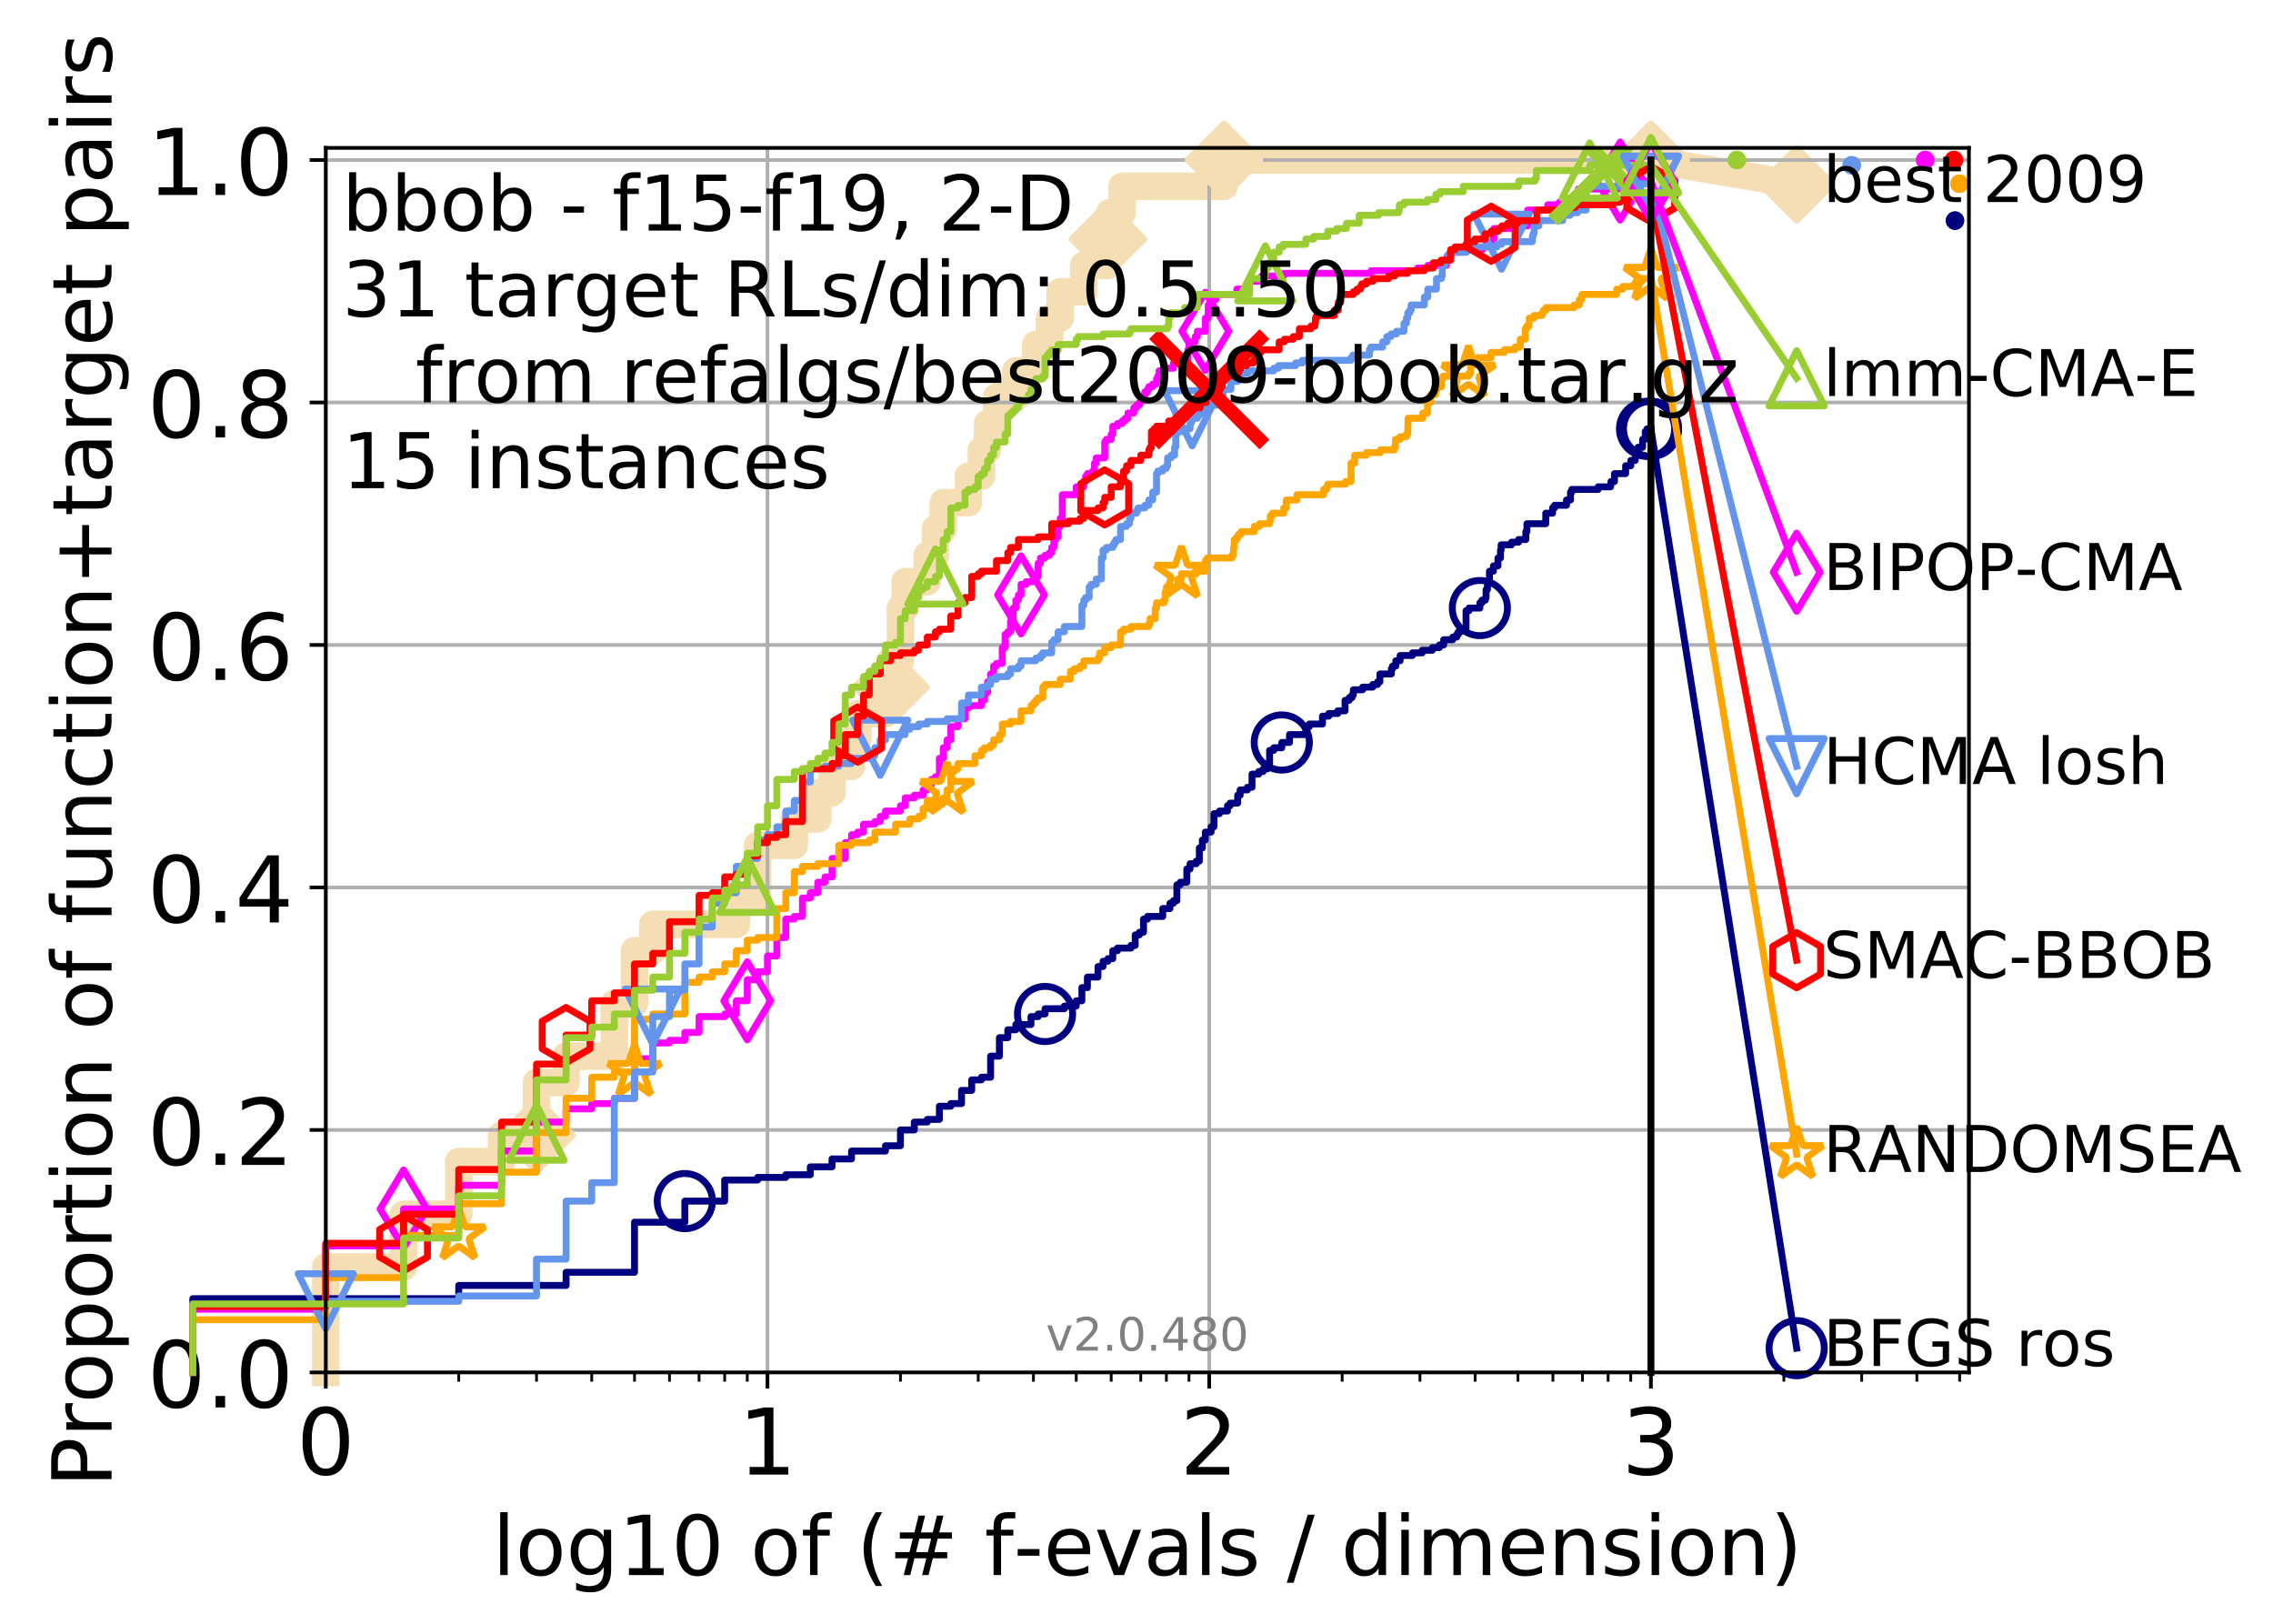 <?xml version="1.0" encoding="utf-8" standalone="no"?>
<!DOCTYPE svg PUBLIC "-//W3C//DTD SVG 1.1//EN"
  "http://www.w3.org/Graphics/SVG/1.1/DTD/svg11.dtd">
<!-- Created with matplotlib (http://matplotlib.org/) -->
<svg height="353pt" version="1.1" viewBox="0 0 494 353" width="494pt" xmlns="http://www.w3.org/2000/svg" xmlns:xlink="http://www.w3.org/1999/xlink">
 <defs>
  <style type="text/css">
*{stroke-linecap:butt;stroke-linejoin:round;}
  </style>
 </defs>
 <g id="figure_1">
  <g id="patch_1">
   <path d="M 0 353.222 
L 494.401 353.222 
L 494.401 0 
L 0 0 
z
" style="fill:#ffffff;"/>
  </g>
  <g id="axes_1">
   <g id="patch_2">
    <path d="M 70.8 298.245 
L 427.92 298.245 
L 427.92 32.133 
L 70.8 32.133 
z
" style="fill:#ffffff;"/>
   </g>
   <g id="line2d_1">
    <path d="M 70.8 298.245 
L 70.8 275.334 
L 87.705 275.334 
L 87.705 263.879 
L 99.699 263.879 
L 99.699 252.423 
L 109.002 252.423 
L 109.002 246.695 
L 116.604 246.695 
L 116.604 235.24 
L 123.031 235.24 
L 123.031 229.512 
L 133.508 229.512 
L 133.508 218.057 
L 137.901 218.057 
L 137.901 206.601 
L 141.875 206.601 
L 141.875 200.873 
L 160.024 200.873 
L 160.024 195.146 
L 164.661 195.146 
L 164.661 183.69 
L 172.627 183.69 
L 172.627 177.962 
L 177.739 177.962 
L 177.739 172.235 
L 180.828 172.235 
L 180.828 166.507 
L 185.072 166.507 
L 185.072 160.779 
L 186.396 160.779 
L 186.396 155.051 
L 192.448 155.051 
L 192.448 149.323 
L 193.56 149.323 
L 193.56 143.596 
L 195.699 143.596 
L 195.699 132.14 
L 196.728 132.14 
L 196.728 126.412 
L 201.526 126.412 
L 201.526 120.685 
L 203.3 120.685 
L 203.3 114.957 
L 205.002 114.957 
L 205.002 109.229 
L 210.465 109.229 
L 210.465 103.501 
L 213.293 103.501 
L 213.293 97.774 
L 214.638 97.774 
L 214.638 92.046 
L 216.577 92.046 
L 216.577 86.318 
L 220.78 86.318 
L 220.78 80.59 
L 225.116 80.59 
L 225.116 74.863 
L 228.095 74.863 
L 228.095 69.135 
L 230.425 69.135 
L 230.425 63.407 
L 235.536 63.407 
L 235.536 57.679 
L 240.802 57.679 
L 240.802 51.951 
L 241.154 51.951 
L 241.154 46.224 
L 243.866 46.224 
L 243.866 40.496 
L 266.009 40.496 
L 266.009 34.768 
L 358.8 34.768 
" style="fill:none;stroke:#f5deb3;stroke-linecap:square;stroke-width:6;"/>
   </g>
   <g id="line2d_2"/>
   <g id="line2d_3">
    <path d="M 358.8 34.768 
L 390.48 40.038 
" style="fill:none;stroke:#f5deb3;stroke-linecap:square;stroke-width:6;"/>
    <defs>
     <path d="M -0 7.778 
L 7.778 0 
L 0 -7.778 
L -7.778 -0 
z
" id="m72c0f7e9fa" style="stroke:#f5deb3;stroke-linejoin:miter;stroke-width:1.5;"/>
    </defs>
    <g>
     <use style="fill:#f5deb3;stroke:#f5deb3;stroke-linejoin:miter;stroke-width:1.5;" x="358.8" xlink:href="#m72c0f7e9fa" y="34.768"/>
     <use style="fill:#f5deb3;stroke:#f5deb3;stroke-linejoin:miter;stroke-width:1.5;" x="390.48" xlink:href="#m72c0f7e9fa" y="40.038"/>
    </g>
   </g>
   <g id="matplotlib.axis_1">
    <g id="xtick_1">
     <g id="line2d_4">
      <path clip-path="url(#peaf64df3ec)" d="M 70.8 298.245 
L 70.8 32.133 
" style="fill:none;stroke:#b0b0b0;stroke-linecap:square;stroke-width:0.8;"/>
     </g>
     <g id="line2d_5">
      <defs>
       <path d="M 0 0 
L 0 3.5 
" id="md344c825ec" style="stroke:#000000;stroke-width:0.8;"/>
      </defs>
      <g>
       <use style="stroke:#000000;stroke-width:0.8;" x="70.8" xlink:href="#md344c825ec" y="298.245"/>
      </g>
     </g>
     <g id="text_1">
      <!-- 0 -->
      <defs>
       <path d="M 31.781 66.406 
Q 24.172 66.406 20.328 58.906 
Q 16.5 51.422 16.5 36.375 
Q 16.5 21.391 20.328 13.891 
Q 24.172 6.391 31.781 6.391 
Q 39.453 6.391 43.281 13.891 
Q 47.125 21.391 47.125 36.375 
Q 47.125 51.422 43.281 58.906 
Q 39.453 66.406 31.781 66.406 
z
M 31.781 74.219 
Q 44.047 74.219 50.516 64.516 
Q 56.984 54.828 56.984 36.375 
Q 56.984 17.969 50.516 8.266 
Q 44.047 -1.422 31.781 -1.422 
Q 19.531 -1.422 13.062 8.266 
Q 6.594 17.969 6.594 36.375 
Q 6.594 54.828 13.062 64.516 
Q 19.531 74.219 31.781 74.219 
z
" id="DejaVuSans-30"/>
      </defs>
      <g transform="translate(64.438 320.442)scale(0.2 -0.2)">
       <use xlink:href="#DejaVuSans-30"/>
      </g>
     </g>
    </g>
    <g id="xtick_2">
     <g id="line2d_6">
      <path clip-path="url(#peaf64df3ec)" d="M 166.8 298.245 
L 166.8 32.133 
" style="fill:none;stroke:#b0b0b0;stroke-linecap:square;stroke-width:0.8;"/>
     </g>
     <g id="line2d_7">
      <g>
       <use style="stroke:#000000;stroke-width:0.8;" x="166.8" xlink:href="#md344c825ec" y="298.245"/>
      </g>
     </g>
     <g id="text_2">
      <!-- 1 -->
      <defs>
       <path d="M 12.406 8.297 
L 28.516 8.297 
L 28.516 63.922 
L 10.984 60.406 
L 10.984 69.391 
L 28.422 72.906 
L 38.281 72.906 
L 38.281 8.297 
L 54.391 8.297 
L 54.391 0 
L 12.406 0 
z
" id="DejaVuSans-31"/>
      </defs>
      <g transform="translate(160.438 320.442)scale(0.2 -0.2)">
       <use xlink:href="#DejaVuSans-31"/>
      </g>
     </g>
    </g>
    <g id="xtick_3">
     <g id="line2d_8">
      <path clip-path="url(#peaf64df3ec)" d="M 262.8 298.245 
L 262.8 32.133 
" style="fill:none;stroke:#b0b0b0;stroke-linecap:square;stroke-width:0.8;"/>
     </g>
     <g id="line2d_9">
      <g>
       <use style="stroke:#000000;stroke-width:0.8;" x="262.8" xlink:href="#md344c825ec" y="298.245"/>
      </g>
     </g>
     <g id="text_3">
      <!-- 2 -->
      <defs>
       <path d="M 19.188 8.297 
L 53.609 8.297 
L 53.609 0 
L 7.328 0 
L 7.328 8.297 
Q 12.938 14.109 22.625 23.891 
Q 32.328 33.688 34.812 36.531 
Q 39.547 41.844 41.422 45.531 
Q 43.312 49.219 43.312 52.781 
Q 43.312 58.594 39.234 62.25 
Q 35.156 65.922 28.609 65.922 
Q 23.969 65.922 18.812 64.312 
Q 13.672 62.703 7.812 59.422 
L 7.812 69.391 
Q 13.766 71.781 18.938 73 
Q 24.125 74.219 28.422 74.219 
Q 39.75 74.219 46.484 68.547 
Q 53.219 62.891 53.219 53.422 
Q 53.219 48.922 51.531 44.891 
Q 49.859 40.875 45.406 35.406 
Q 44.188 33.984 37.641 27.219 
Q 31.109 20.453 19.188 8.297 
z
" id="DejaVuSans-32"/>
      </defs>
      <g transform="translate(256.438 320.442)scale(0.2 -0.2)">
       <use xlink:href="#DejaVuSans-32"/>
      </g>
     </g>
    </g>
    <g id="xtick_4">
     <g id="line2d_10">
      <path clip-path="url(#peaf64df3ec)" d="M 358.8 298.245 
L 358.8 32.133 
" style="fill:none;stroke:#b0b0b0;stroke-linecap:square;stroke-width:0.8;"/>
     </g>
     <g id="line2d_11">
      <g>
       <use style="stroke:#000000;stroke-width:0.8;" x="358.8" xlink:href="#md344c825ec" y="298.245"/>
      </g>
     </g>
     <g id="text_4">
      <!-- 3 -->
      <defs>
       <path d="M 40.578 39.312 
Q 47.656 37.797 51.625 33 
Q 55.609 28.219 55.609 21.188 
Q 55.609 10.406 48.188 4.484 
Q 40.766 -1.422 27.094 -1.422 
Q 22.516 -1.422 17.656 -0.516 
Q 12.797 0.391 7.625 2.203 
L 7.625 11.719 
Q 11.719 9.328 16.594 8.109 
Q 21.484 6.891 26.812 6.891 
Q 36.078 6.891 40.938 10.547 
Q 45.797 14.203 45.797 21.188 
Q 45.797 27.641 41.281 31.266 
Q 36.766 34.906 28.719 34.906 
L 20.219 34.906 
L 20.219 43.016 
L 29.109 43.016 
Q 36.375 43.016 40.234 45.922 
Q 44.094 48.828 44.094 54.297 
Q 44.094 59.906 40.109 62.906 
Q 36.141 65.922 28.719 65.922 
Q 24.656 65.922 20.016 65.031 
Q 15.375 64.156 9.812 62.312 
L 9.812 71.094 
Q 15.438 72.656 20.344 73.438 
Q 25.25 74.219 29.594 74.219 
Q 40.828 74.219 47.359 69.109 
Q 53.906 64.016 53.906 55.328 
Q 53.906 49.266 50.438 45.094 
Q 46.969 40.922 40.578 39.312 
z
" id="DejaVuSans-33"/>
      </defs>
      <g transform="translate(352.438 320.442)scale(0.2 -0.2)">
       <use xlink:href="#DejaVuSans-33"/>
      </g>
     </g>
    </g>
    <g id="xtick_5">
     <g id="line2d_12">
      <defs>
       <path d="M 0 0 
L 0 2 
" id="mf8c994a887" style="stroke:#000000;stroke-width:0.6;"/>
      </defs>
      <g>
       <use style="stroke:#000000;stroke-width:0.6;" x="99.699" xlink:href="#mf8c994a887" y="298.245"/>
      </g>
     </g>
    </g>
    <g id="xtick_6">
     <g id="line2d_13">
      <g>
       <use style="stroke:#000000;stroke-width:0.6;" x="116.604" xlink:href="#mf8c994a887" y="298.245"/>
      </g>
     </g>
    </g>
    <g id="xtick_7">
     <g id="line2d_14">
      <g>
       <use style="stroke:#000000;stroke-width:0.6;" x="128.598" xlink:href="#mf8c994a887" y="298.245"/>
      </g>
     </g>
    </g>
    <g id="xtick_8">
     <g id="line2d_15">
      <g>
       <use style="stroke:#000000;stroke-width:0.6;" x="137.901" xlink:href="#mf8c994a887" y="298.245"/>
      </g>
     </g>
    </g>
    <g id="xtick_9">
     <g id="line2d_16">
      <g>
       <use style="stroke:#000000;stroke-width:0.6;" x="145.503" xlink:href="#mf8c994a887" y="298.245"/>
      </g>
     </g>
    </g>
    <g id="xtick_10">
     <g id="line2d_17">
      <g>
       <use style="stroke:#000000;stroke-width:0.6;" x="151.929" xlink:href="#mf8c994a887" y="298.245"/>
      </g>
     </g>
    </g>
    <g id="xtick_11">
     <g id="line2d_18">
      <g>
       <use style="stroke:#000000;stroke-width:0.6;" x="157.497" xlink:href="#mf8c994a887" y="298.245"/>
      </g>
     </g>
    </g>
    <g id="xtick_12">
     <g id="line2d_19">
      <g>
       <use style="stroke:#000000;stroke-width:0.6;" x="162.407" xlink:href="#mf8c994a887" y="298.245"/>
      </g>
     </g>
    </g>
    <g id="xtick_13">
     <g id="line2d_20">
      <g>
       <use style="stroke:#000000;stroke-width:0.6;" x="195.699" xlink:href="#mf8c994a887" y="298.245"/>
      </g>
     </g>
    </g>
    <g id="xtick_14">
     <g id="line2d_21">
      <g>
       <use style="stroke:#000000;stroke-width:0.6;" x="212.604" xlink:href="#mf8c994a887" y="298.245"/>
      </g>
     </g>
    </g>
    <g id="xtick_15">
     <g id="line2d_22">
      <g>
       <use style="stroke:#000000;stroke-width:0.6;" x="224.598" xlink:href="#mf8c994a887" y="298.245"/>
      </g>
     </g>
    </g>
    <g id="xtick_16">
     <g id="line2d_23">
      <g>
       <use style="stroke:#000000;stroke-width:0.6;" x="233.901" xlink:href="#mf8c994a887" y="298.245"/>
      </g>
     </g>
    </g>
    <g id="xtick_17">
     <g id="line2d_24">
      <g>
       <use style="stroke:#000000;stroke-width:0.6;" x="241.503" xlink:href="#mf8c994a887" y="298.245"/>
      </g>
     </g>
    </g>
    <g id="xtick_18">
     <g id="line2d_25">
      <g>
       <use style="stroke:#000000;stroke-width:0.6;" x="247.929" xlink:href="#mf8c994a887" y="298.245"/>
      </g>
     </g>
    </g>
    <g id="xtick_19">
     <g id="line2d_26">
      <g>
       <use style="stroke:#000000;stroke-width:0.6;" x="253.497" xlink:href="#mf8c994a887" y="298.245"/>
      </g>
     </g>
    </g>
    <g id="xtick_20">
     <g id="line2d_27">
      <g>
       <use style="stroke:#000000;stroke-width:0.6;" x="258.407" xlink:href="#mf8c994a887" y="298.245"/>
      </g>
     </g>
    </g>
    <g id="xtick_21">
     <g id="line2d_28">
      <g>
       <use style="stroke:#000000;stroke-width:0.6;" x="291.699" xlink:href="#mf8c994a887" y="298.245"/>
      </g>
     </g>
    </g>
    <g id="xtick_22">
     <g id="line2d_29">
      <g>
       <use style="stroke:#000000;stroke-width:0.6;" x="308.604" xlink:href="#mf8c994a887" y="298.245"/>
      </g>
     </g>
    </g>
    <g id="xtick_23">
     <g id="line2d_30">
      <g>
       <use style="stroke:#000000;stroke-width:0.6;" x="320.598" xlink:href="#mf8c994a887" y="298.245"/>
      </g>
     </g>
    </g>
    <g id="xtick_24">
     <g id="line2d_31">
      <g>
       <use style="stroke:#000000;stroke-width:0.6;" x="329.901" xlink:href="#mf8c994a887" y="298.245"/>
      </g>
     </g>
    </g>
    <g id="xtick_25">
     <g id="line2d_32">
      <g>
       <use style="stroke:#000000;stroke-width:0.6;" x="337.503" xlink:href="#mf8c994a887" y="298.245"/>
      </g>
     </g>
    </g>
    <g id="xtick_26">
     <g id="line2d_33">
      <g>
       <use style="stroke:#000000;stroke-width:0.6;" x="343.929" xlink:href="#mf8c994a887" y="298.245"/>
      </g>
     </g>
    </g>
    <g id="xtick_27">
     <g id="line2d_34">
      <g>
       <use style="stroke:#000000;stroke-width:0.6;" x="349.497" xlink:href="#mf8c994a887" y="298.245"/>
      </g>
     </g>
    </g>
    <g id="xtick_28">
     <g id="line2d_35">
      <g>
       <use style="stroke:#000000;stroke-width:0.6;" x="354.407" xlink:href="#mf8c994a887" y="298.245"/>
      </g>
     </g>
    </g>
    <g id="xtick_29">
     <g id="line2d_36">
      <g>
       <use style="stroke:#000000;stroke-width:0.6;" x="387.699" xlink:href="#mf8c994a887" y="298.245"/>
      </g>
     </g>
    </g>
    <g id="xtick_30">
     <g id="line2d_37">
      <g>
       <use style="stroke:#000000;stroke-width:0.6;" x="404.604" xlink:href="#mf8c994a887" y="298.245"/>
      </g>
     </g>
    </g>
    <g id="xtick_31">
     <g id="line2d_38">
      <g>
       <use style="stroke:#000000;stroke-width:0.6;" x="416.598" xlink:href="#mf8c994a887" y="298.245"/>
      </g>
     </g>
    </g>
    <g id="xtick_32">
     <g id="line2d_39">
      <g>
       <use style="stroke:#000000;stroke-width:0.6;" x="425.901" xlink:href="#mf8c994a887" y="298.245"/>
      </g>
     </g>
    </g>
    <g id="text_5">
     <!-- log10 of (# f-evals / dimension) -->
     <defs>
      <path d="M 9.422 75.984 
L 18.406 75.984 
L 18.406 0 
L 9.422 0 
z
" id="DejaVuSans-6c"/>
      <path d="M 30.609 48.391 
Q 23.391 48.391 19.188 42.75 
Q 14.984 37.109 14.984 27.297 
Q 14.984 17.484 19.156 11.844 
Q 23.344 6.203 30.609 6.203 
Q 37.797 6.203 41.984 11.859 
Q 46.188 17.531 46.188 27.297 
Q 46.188 37.016 41.984 42.703 
Q 37.797 48.391 30.609 48.391 
z
M 30.609 56 
Q 42.328 56 49.016 48.375 
Q 55.719 40.766 55.719 27.297 
Q 55.719 13.875 49.016 6.219 
Q 42.328 -1.422 30.609 -1.422 
Q 18.844 -1.422 12.172 6.219 
Q 5.516 13.875 5.516 27.297 
Q 5.516 40.766 12.172 48.375 
Q 18.844 56 30.609 56 
z
" id="DejaVuSans-6f"/>
      <path d="M 45.406 27.984 
Q 45.406 37.75 41.375 43.109 
Q 37.359 48.484 30.078 48.484 
Q 22.859 48.484 18.828 43.109 
Q 14.797 37.75 14.797 27.984 
Q 14.797 18.266 18.828 12.891 
Q 22.859 7.516 30.078 7.516 
Q 37.359 7.516 41.375 12.891 
Q 45.406 18.266 45.406 27.984 
z
M 54.391 6.781 
Q 54.391 -7.172 48.188 -13.984 
Q 42 -20.797 29.203 -20.797 
Q 24.469 -20.797 20.266 -20.094 
Q 16.062 -19.391 12.109 -17.922 
L 12.109 -9.188 
Q 16.062 -11.328 19.922 -12.344 
Q 23.781 -13.375 27.781 -13.375 
Q 36.625 -13.375 41.016 -8.766 
Q 45.406 -4.156 45.406 5.172 
L 45.406 9.625 
Q 42.625 4.781 38.281 2.391 
Q 33.938 0 27.875 0 
Q 17.828 0 11.672 7.656 
Q 5.516 15.328 5.516 27.984 
Q 5.516 40.672 11.672 48.328 
Q 17.828 56 27.875 56 
Q 33.938 56 38.281 53.609 
Q 42.625 51.219 45.406 46.391 
L 45.406 54.688 
L 54.391 54.688 
z
" id="DejaVuSans-67"/>
      <path id="DejaVuSans-20"/>
      <path d="M 37.109 75.984 
L 37.109 68.5 
L 28.516 68.5 
Q 23.688 68.5 21.797 66.547 
Q 19.922 64.594 19.922 59.516 
L 19.922 54.688 
L 34.719 54.688 
L 34.719 47.703 
L 19.922 47.703 
L 19.922 0 
L 10.891 0 
L 10.891 47.703 
L 2.297 47.703 
L 2.297 54.688 
L 10.891 54.688 
L 10.891 58.5 
Q 10.891 67.625 15.141 71.797 
Q 19.391 75.984 28.609 75.984 
z
" id="DejaVuSans-66"/>
      <path d="M 31 75.875 
Q 24.469 64.656 21.281 53.656 
Q 18.109 42.672 18.109 31.391 
Q 18.109 20.125 21.312 9.062 
Q 24.516 -2 31 -13.188 
L 23.188 -13.188 
Q 15.875 -1.703 12.234 9.375 
Q 8.594 20.453 8.594 31.391 
Q 8.594 42.281 12.203 53.312 
Q 15.828 64.359 23.188 75.875 
z
" id="DejaVuSans-28"/>
      <path d="M 51.125 44 
L 36.922 44 
L 32.812 27.688 
L 47.125 27.688 
z
M 43.797 71.781 
L 38.719 51.516 
L 52.984 51.516 
L 58.109 71.781 
L 65.922 71.781 
L 60.891 51.516 
L 76.125 51.516 
L 76.125 44 
L 58.984 44 
L 54.984 27.688 
L 70.516 27.688 
L 70.516 20.219 
L 53.078 20.219 
L 48 0 
L 40.188 0 
L 45.219 20.219 
L 30.906 20.219 
L 25.875 0 
L 18.016 0 
L 23.094 20.219 
L 7.719 20.219 
L 7.719 27.688 
L 24.906 27.688 
L 29 44 
L 13.281 44 
L 13.281 51.516 
L 30.906 51.516 
L 35.891 71.781 
z
" id="DejaVuSans-23"/>
      <path d="M 4.891 31.391 
L 31.203 31.391 
L 31.203 23.391 
L 4.891 23.391 
z
" id="DejaVuSans-2d"/>
      <path d="M 56.203 29.594 
L 56.203 25.203 
L 14.891 25.203 
Q 15.484 15.922 20.484 11.062 
Q 25.484 6.203 34.422 6.203 
Q 39.594 6.203 44.453 7.469 
Q 49.312 8.734 54.109 11.281 
L 54.109 2.781 
Q 49.266 0.734 44.188 -0.344 
Q 39.109 -1.422 33.891 -1.422 
Q 20.797 -1.422 13.156 6.188 
Q 5.516 13.812 5.516 26.812 
Q 5.516 40.234 12.766 48.109 
Q 20.016 56 32.328 56 
Q 43.359 56 49.781 48.891 
Q 56.203 41.797 56.203 29.594 
z
M 47.219 32.234 
Q 47.125 39.594 43.094 43.984 
Q 39.062 48.391 32.422 48.391 
Q 24.906 48.391 20.391 44.141 
Q 15.875 39.891 15.188 32.172 
z
" id="DejaVuSans-65"/>
      <path d="M 2.984 54.688 
L 12.5 54.688 
L 29.594 8.797 
L 46.688 54.688 
L 56.203 54.688 
L 35.688 0 
L 23.484 0 
z
" id="DejaVuSans-76"/>
      <path d="M 34.281 27.484 
Q 23.391 27.484 19.188 25 
Q 14.984 22.516 14.984 16.5 
Q 14.984 11.719 18.141 8.906 
Q 21.297 6.109 26.703 6.109 
Q 34.188 6.109 38.703 11.406 
Q 43.219 16.703 43.219 25.484 
L 43.219 27.484 
z
M 52.203 31.203 
L 52.203 0 
L 43.219 0 
L 43.219 8.297 
Q 40.141 3.328 35.547 0.953 
Q 30.953 -1.422 24.312 -1.422 
Q 15.922 -1.422 10.953 3.297 
Q 6 8.016 6 15.922 
Q 6 25.141 12.172 29.828 
Q 18.359 34.516 30.609 34.516 
L 43.219 34.516 
L 43.219 35.406 
Q 43.219 41.609 39.141 45 
Q 35.062 48.391 27.688 48.391 
Q 23 48.391 18.547 47.266 
Q 14.109 46.141 10.016 43.891 
L 10.016 52.203 
Q 14.938 54.109 19.578 55.047 
Q 24.219 56 28.609 56 
Q 40.484 56 46.344 49.844 
Q 52.203 43.703 52.203 31.203 
z
" id="DejaVuSans-61"/>
      <path d="M 44.281 53.078 
L 44.281 44.578 
Q 40.484 46.531 36.375 47.5 
Q 32.281 48.484 27.875 48.484 
Q 21.188 48.484 17.844 46.438 
Q 14.5 44.391 14.5 40.281 
Q 14.5 37.156 16.891 35.375 
Q 19.281 33.594 26.516 31.984 
L 29.594 31.297 
Q 39.156 29.25 43.188 25.516 
Q 47.219 21.781 47.219 15.094 
Q 47.219 7.469 41.188 3.016 
Q 35.156 -1.422 24.609 -1.422 
Q 20.219 -1.422 15.453 -0.562 
Q 10.688 0.297 5.422 2 
L 5.422 11.281 
Q 10.406 8.688 15.234 7.391 
Q 20.062 6.109 24.812 6.109 
Q 31.156 6.109 34.562 8.281 
Q 37.984 10.453 37.984 14.406 
Q 37.984 18.062 35.516 20.016 
Q 33.062 21.969 24.703 23.781 
L 21.578 24.516 
Q 13.234 26.266 9.516 29.906 
Q 5.812 33.547 5.812 39.891 
Q 5.812 47.609 11.281 51.797 
Q 16.75 56 26.812 56 
Q 31.781 56 36.172 55.266 
Q 40.578 54.547 44.281 53.078 
z
" id="DejaVuSans-73"/>
      <path d="M 25.391 72.906 
L 33.688 72.906 
L 8.297 -9.281 
L 0 -9.281 
z
" id="DejaVuSans-2f"/>
      <path d="M 45.406 46.391 
L 45.406 75.984 
L 54.391 75.984 
L 54.391 0 
L 45.406 0 
L 45.406 8.203 
Q 42.578 3.328 38.25 0.953 
Q 33.938 -1.422 27.875 -1.422 
Q 17.969 -1.422 11.734 6.484 
Q 5.516 14.406 5.516 27.297 
Q 5.516 40.188 11.734 48.094 
Q 17.969 56 27.875 56 
Q 33.938 56 38.25 53.625 
Q 42.578 51.266 45.406 46.391 
z
M 14.797 27.297 
Q 14.797 17.391 18.875 11.75 
Q 22.953 6.109 30.078 6.109 
Q 37.203 6.109 41.297 11.75 
Q 45.406 17.391 45.406 27.297 
Q 45.406 37.203 41.297 42.844 
Q 37.203 48.484 30.078 48.484 
Q 22.953 48.484 18.875 42.844 
Q 14.797 37.203 14.797 27.297 
z
" id="DejaVuSans-64"/>
      <path d="M 9.422 54.688 
L 18.406 54.688 
L 18.406 0 
L 9.422 0 
z
M 9.422 75.984 
L 18.406 75.984 
L 18.406 64.594 
L 9.422 64.594 
z
" id="DejaVuSans-69"/>
      <path d="M 52 44.188 
Q 55.375 50.25 60.062 53.125 
Q 64.75 56 71.094 56 
Q 79.641 56 84.281 50.016 
Q 88.922 44.047 88.922 33.016 
L 88.922 0 
L 79.891 0 
L 79.891 32.719 
Q 79.891 40.578 77.094 44.375 
Q 74.312 48.188 68.609 48.188 
Q 61.625 48.188 57.562 43.547 
Q 53.516 38.922 53.516 30.906 
L 53.516 0 
L 44.484 0 
L 44.484 32.719 
Q 44.484 40.625 41.703 44.406 
Q 38.922 48.188 33.109 48.188 
Q 26.219 48.188 22.156 43.531 
Q 18.109 38.875 18.109 30.906 
L 18.109 0 
L 9.078 0 
L 9.078 54.688 
L 18.109 54.688 
L 18.109 46.188 
Q 21.188 51.219 25.484 53.609 
Q 29.781 56 35.688 56 
Q 41.656 56 45.828 52.969 
Q 50 49.953 52 44.188 
z
" id="DejaVuSans-6d"/>
      <path d="M 54.891 33.016 
L 54.891 0 
L 45.906 0 
L 45.906 32.719 
Q 45.906 40.484 42.875 44.328 
Q 39.844 48.188 33.797 48.188 
Q 26.516 48.188 22.312 43.547 
Q 18.109 38.922 18.109 30.906 
L 18.109 0 
L 9.078 0 
L 9.078 54.688 
L 18.109 54.688 
L 18.109 46.188 
Q 21.344 51.125 25.703 53.562 
Q 30.078 56 35.797 56 
Q 45.219 56 50.047 50.172 
Q 54.891 44.344 54.891 33.016 
z
" id="DejaVuSans-6e"/>
      <path d="M 8.016 75.875 
L 15.828 75.875 
Q 23.141 64.359 26.781 53.312 
Q 30.422 42.281 30.422 31.391 
Q 30.422 20.453 26.781 9.375 
Q 23.141 -1.703 15.828 -13.188 
L 8.016 -13.188 
Q 14.5 -2 17.703 9.062 
Q 20.906 20.125 20.906 31.391 
Q 20.906 42.672 17.703 53.656 
Q 14.5 64.656 8.016 75.875 
z
" id="DejaVuSans-29"/>
     </defs>
     <g transform="translate(107.015 342.279)scale(0.18 -0.18)">
      <use xlink:href="#DejaVuSans-6c"/>
      <use x="27.783" xlink:href="#DejaVuSans-6f"/>
      <use x="88.965" xlink:href="#DejaVuSans-67"/>
      <use x="152.441" xlink:href="#DejaVuSans-31"/>
      <use x="216.064" xlink:href="#DejaVuSans-30"/>
      <use x="279.688" xlink:href="#DejaVuSans-20"/>
      <use x="311.475" xlink:href="#DejaVuSans-6f"/>
      <use x="372.656" xlink:href="#DejaVuSans-66"/>
      <use x="407.861" xlink:href="#DejaVuSans-20"/>
      <use x="439.648" xlink:href="#DejaVuSans-28"/>
      <use x="478.662" xlink:href="#DejaVuSans-23"/>
      <use x="562.451" xlink:href="#DejaVuSans-20"/>
      <use x="594.238" xlink:href="#DejaVuSans-66"/>
      <use x="629.365" xlink:href="#DejaVuSans-2d"/>
      <use x="665.449" xlink:href="#DejaVuSans-65"/>
      <use x="726.973" xlink:href="#DejaVuSans-76"/>
      <use x="786.152" xlink:href="#DejaVuSans-61"/>
      <use x="847.432" xlink:href="#DejaVuSans-6c"/>
      <use x="875.215" xlink:href="#DejaVuSans-73"/>
      <use x="927.314" xlink:href="#DejaVuSans-20"/>
      <use x="959.102" xlink:href="#DejaVuSans-2f"/>
      <use x="992.793" xlink:href="#DejaVuSans-20"/>
      <use x="1024.58" xlink:href="#DejaVuSans-64"/>
      <use x="1088.057" xlink:href="#DejaVuSans-69"/>
      <use x="1115.84" xlink:href="#DejaVuSans-6d"/>
      <use x="1213.252" xlink:href="#DejaVuSans-65"/>
      <use x="1274.775" xlink:href="#DejaVuSans-6e"/>
      <use x="1338.154" xlink:href="#DejaVuSans-73"/>
      <use x="1390.254" xlink:href="#DejaVuSans-69"/>
      <use x="1418.037" xlink:href="#DejaVuSans-6f"/>
      <use x="1479.219" xlink:href="#DejaVuSans-6e"/>
      <use x="1542.598" xlink:href="#DejaVuSans-29"/>
     </g>
    </g>
   </g>
   <g id="matplotlib.axis_2">
    <g id="ytick_1">
     <g id="line2d_40">
      <path clip-path="url(#peaf64df3ec)" d="M 70.8 298.245 
L 427.92 298.245 
" style="fill:none;stroke:#b0b0b0;stroke-linecap:square;stroke-width:0.8;"/>
     </g>
     <g id="line2d_41">
      <defs>
       <path d="M 0 0 
L -3.5 0 
" id="m9df07d1e8b" style="stroke:#000000;stroke-width:0.8;"/>
      </defs>
      <g>
       <use style="stroke:#000000;stroke-width:0.8;" x="70.8" xlink:href="#m9df07d1e8b" y="298.245"/>
      </g>
     </g>
     <g id="text_6">
      <!-- 0.0 -->
      <defs>
       <path d="M 10.688 12.406 
L 21 12.406 
L 21 0 
L 10.688 0 
z
" id="DejaVuSans-2e"/>
      </defs>
      <g transform="translate(31.994 305.844)scale(0.2 -0.2)">
       <use xlink:href="#DejaVuSans-30"/>
       <use x="63.623" xlink:href="#DejaVuSans-2e"/>
       <use x="95.41" xlink:href="#DejaVuSans-30"/>
      </g>
     </g>
    </g>
    <g id="ytick_2">
     <g id="line2d_42">
      <path clip-path="url(#peaf64df3ec)" d="M 70.8 245.55 
L 427.92 245.55 
" style="fill:none;stroke:#b0b0b0;stroke-linecap:square;stroke-width:0.8;"/>
     </g>
     <g id="line2d_43">
      <g>
       <use style="stroke:#000000;stroke-width:0.8;" x="70.8" xlink:href="#m9df07d1e8b" y="245.55"/>
      </g>
     </g>
     <g id="text_7">
      <!-- 0.2 -->
      <g transform="translate(31.994 253.148)scale(0.2 -0.2)">
       <use xlink:href="#DejaVuSans-30"/>
       <use x="63.623" xlink:href="#DejaVuSans-2e"/>
       <use x="95.41" xlink:href="#DejaVuSans-32"/>
      </g>
     </g>
    </g>
    <g id="ytick_3">
     <g id="line2d_44">
      <path clip-path="url(#peaf64df3ec)" d="M 70.8 192.854 
L 427.92 192.854 
" style="fill:none;stroke:#b0b0b0;stroke-linecap:square;stroke-width:0.8;"/>
     </g>
     <g id="line2d_45">
      <g>
       <use style="stroke:#000000;stroke-width:0.8;" x="70.8" xlink:href="#m9df07d1e8b" y="192.854"/>
      </g>
     </g>
     <g id="text_8">
      <!-- 0.4 -->
      <defs>
       <path d="M 37.797 64.312 
L 12.891 25.391 
L 37.797 25.391 
z
M 35.203 72.906 
L 47.609 72.906 
L 47.609 25.391 
L 58.016 25.391 
L 58.016 17.188 
L 47.609 17.188 
L 47.609 0 
L 37.797 0 
L 37.797 17.188 
L 4.891 17.188 
L 4.891 26.703 
z
" id="DejaVuSans-34"/>
      </defs>
      <g transform="translate(31.994 200.453)scale(0.2 -0.2)">
       <use xlink:href="#DejaVuSans-30"/>
       <use x="63.623" xlink:href="#DejaVuSans-2e"/>
       <use x="95.41" xlink:href="#DejaVuSans-34"/>
      </g>
     </g>
    </g>
    <g id="ytick_4">
     <g id="line2d_46">
      <path clip-path="url(#peaf64df3ec)" d="M 70.8 140.159 
L 427.92 140.159 
" style="fill:none;stroke:#b0b0b0;stroke-linecap:square;stroke-width:0.8;"/>
     </g>
     <g id="line2d_47">
      <g>
       <use style="stroke:#000000;stroke-width:0.8;" x="70.8" xlink:href="#m9df07d1e8b" y="140.159"/>
      </g>
     </g>
     <g id="text_9">
      <!-- 0.6 -->
      <defs>
       <path d="M 33.016 40.375 
Q 26.375 40.375 22.484 35.828 
Q 18.609 31.297 18.609 23.391 
Q 18.609 15.531 22.484 10.953 
Q 26.375 6.391 33.016 6.391 
Q 39.656 6.391 43.531 10.953 
Q 47.406 15.531 47.406 23.391 
Q 47.406 31.297 43.531 35.828 
Q 39.656 40.375 33.016 40.375 
z
M 52.594 71.297 
L 52.594 62.312 
Q 48.875 64.062 45.094 64.984 
Q 41.312 65.922 37.594 65.922 
Q 27.828 65.922 22.672 59.328 
Q 17.531 52.734 16.797 39.406 
Q 19.672 43.656 24.016 45.922 
Q 28.375 48.188 33.594 48.188 
Q 44.578 48.188 50.953 41.516 
Q 57.328 34.859 57.328 23.391 
Q 57.328 12.156 50.688 5.359 
Q 44.047 -1.422 33.016 -1.422 
Q 20.359 -1.422 13.672 8.266 
Q 6.984 17.969 6.984 36.375 
Q 6.984 53.656 15.188 63.938 
Q 23.391 74.219 37.203 74.219 
Q 40.922 74.219 44.703 73.484 
Q 48.484 72.75 52.594 71.297 
z
" id="DejaVuSans-36"/>
      </defs>
      <g transform="translate(31.994 147.757)scale(0.2 -0.2)">
       <use xlink:href="#DejaVuSans-30"/>
       <use x="63.623" xlink:href="#DejaVuSans-2e"/>
       <use x="95.41" xlink:href="#DejaVuSans-36"/>
      </g>
     </g>
    </g>
    <g id="ytick_5">
     <g id="line2d_48">
      <path clip-path="url(#peaf64df3ec)" d="M 70.8 87.464 
L 427.92 87.464 
" style="fill:none;stroke:#b0b0b0;stroke-linecap:square;stroke-width:0.8;"/>
     </g>
     <g id="line2d_49">
      <g>
       <use style="stroke:#000000;stroke-width:0.8;" x="70.8" xlink:href="#m9df07d1e8b" y="87.464"/>
      </g>
     </g>
     <g id="text_10">
      <!-- 0.8 -->
      <defs>
       <path d="M 31.781 34.625 
Q 24.75 34.625 20.719 30.859 
Q 16.703 27.094 16.703 20.516 
Q 16.703 13.922 20.719 10.156 
Q 24.75 6.391 31.781 6.391 
Q 38.812 6.391 42.859 10.172 
Q 46.922 13.969 46.922 20.516 
Q 46.922 27.094 42.891 30.859 
Q 38.875 34.625 31.781 34.625 
z
M 21.922 38.812 
Q 15.578 40.375 12.031 44.719 
Q 8.5 49.078 8.5 55.328 
Q 8.5 64.062 14.719 69.141 
Q 20.953 74.219 31.781 74.219 
Q 42.672 74.219 48.875 69.141 
Q 55.078 64.062 55.078 55.328 
Q 55.078 49.078 51.531 44.719 
Q 48 40.375 41.703 38.812 
Q 48.828 37.156 52.797 32.312 
Q 56.781 27.484 56.781 20.516 
Q 56.781 9.906 50.312 4.234 
Q 43.844 -1.422 31.781 -1.422 
Q 19.734 -1.422 13.25 4.234 
Q 6.781 9.906 6.781 20.516 
Q 6.781 27.484 10.781 32.312 
Q 14.797 37.156 21.922 38.812 
z
M 18.312 54.391 
Q 18.312 48.734 21.844 45.562 
Q 25.391 42.391 31.781 42.391 
Q 38.141 42.391 41.719 45.562 
Q 45.312 48.734 45.312 54.391 
Q 45.312 60.062 41.719 63.234 
Q 38.141 66.406 31.781 66.406 
Q 25.391 66.406 21.844 63.234 
Q 18.312 60.062 18.312 54.391 
z
" id="DejaVuSans-38"/>
      </defs>
      <g transform="translate(31.994 95.062)scale(0.2 -0.2)">
       <use xlink:href="#DejaVuSans-30"/>
       <use x="63.623" xlink:href="#DejaVuSans-2e"/>
       <use x="95.41" xlink:href="#DejaVuSans-38"/>
      </g>
     </g>
    </g>
    <g id="ytick_6">
     <g id="line2d_50">
      <path clip-path="url(#peaf64df3ec)" d="M 70.8 34.768 
L 427.92 34.768 
" style="fill:none;stroke:#b0b0b0;stroke-linecap:square;stroke-width:0.8;"/>
     </g>
     <g id="line2d_51">
      <g>
       <use style="stroke:#000000;stroke-width:0.8;" x="70.8" xlink:href="#m9df07d1e8b" y="34.768"/>
      </g>
     </g>
     <g id="text_11">
      <!-- 1.0 -->
      <g transform="translate(31.994 42.367)scale(0.2 -0.2)">
       <use xlink:href="#DejaVuSans-31"/>
       <use x="63.623" xlink:href="#DejaVuSans-2e"/>
       <use x="95.41" xlink:href="#DejaVuSans-30"/>
      </g>
     </g>
    </g>
    <g id="text_12">
     <!-- Proportion of function+target pairs -->
     <defs>
      <path d="M 19.672 64.797 
L 19.672 37.406 
L 32.078 37.406 
Q 38.969 37.406 42.719 40.969 
Q 46.484 44.531 46.484 51.125 
Q 46.484 57.672 42.719 61.234 
Q 38.969 64.797 32.078 64.797 
z
M 9.812 72.906 
L 32.078 72.906 
Q 44.344 72.906 50.609 67.359 
Q 56.891 61.812 56.891 51.125 
Q 56.891 40.328 50.609 34.812 
Q 44.344 29.297 32.078 29.297 
L 19.672 29.297 
L 19.672 0 
L 9.812 0 
z
" id="DejaVuSans-50"/>
      <path d="M 41.109 46.297 
Q 39.594 47.172 37.812 47.578 
Q 36.031 48 33.891 48 
Q 26.266 48 22.188 43.047 
Q 18.109 38.094 18.109 28.812 
L 18.109 0 
L 9.078 0 
L 9.078 54.688 
L 18.109 54.688 
L 18.109 46.188 
Q 20.953 51.172 25.484 53.578 
Q 30.031 56 36.531 56 
Q 37.453 56 38.578 55.875 
Q 39.703 55.766 41.062 55.516 
z
" id="DejaVuSans-72"/>
      <path d="M 18.109 8.203 
L 18.109 -20.797 
L 9.078 -20.797 
L 9.078 54.688 
L 18.109 54.688 
L 18.109 46.391 
Q 20.953 51.266 25.266 53.625 
Q 29.594 56 35.594 56 
Q 45.562 56 51.781 48.094 
Q 58.016 40.188 58.016 27.297 
Q 58.016 14.406 51.781 6.484 
Q 45.562 -1.422 35.594 -1.422 
Q 29.594 -1.422 25.266 0.953 
Q 20.953 3.328 18.109 8.203 
z
M 48.688 27.297 
Q 48.688 37.203 44.609 42.844 
Q 40.531 48.484 33.406 48.484 
Q 26.266 48.484 22.188 42.844 
Q 18.109 37.203 18.109 27.297 
Q 18.109 17.391 22.188 11.75 
Q 26.266 6.109 33.406 6.109 
Q 40.531 6.109 44.609 11.75 
Q 48.688 17.391 48.688 27.297 
z
" id="DejaVuSans-70"/>
      <path d="M 18.312 70.219 
L 18.312 54.688 
L 36.812 54.688 
L 36.812 47.703 
L 18.312 47.703 
L 18.312 18.016 
Q 18.312 11.328 20.141 9.422 
Q 21.969 7.516 27.594 7.516 
L 36.812 7.516 
L 36.812 0 
L 27.594 0 
Q 17.188 0 13.234 3.875 
Q 9.281 7.766 9.281 18.016 
L 9.281 47.703 
L 2.688 47.703 
L 2.688 54.688 
L 9.281 54.688 
L 9.281 70.219 
z
" id="DejaVuSans-74"/>
      <path d="M 8.5 21.578 
L 8.5 54.688 
L 17.484 54.688 
L 17.484 21.922 
Q 17.484 14.156 20.5 10.266 
Q 23.531 6.391 29.594 6.391 
Q 36.859 6.391 41.078 11.031 
Q 45.312 15.672 45.312 23.688 
L 45.312 54.688 
L 54.297 54.688 
L 54.297 0 
L 45.312 0 
L 45.312 8.406 
Q 42.047 3.422 37.719 1 
Q 33.406 -1.422 27.688 -1.422 
Q 18.266 -1.422 13.375 4.438 
Q 8.5 10.297 8.5 21.578 
z
M 31.109 56 
z
" id="DejaVuSans-75"/>
      <path d="M 48.781 52.594 
L 48.781 44.188 
Q 44.969 46.297 41.141 47.344 
Q 37.312 48.391 33.406 48.391 
Q 24.656 48.391 19.812 42.844 
Q 14.984 37.312 14.984 27.297 
Q 14.984 17.281 19.812 11.734 
Q 24.656 6.203 33.406 6.203 
Q 37.312 6.203 41.141 7.25 
Q 44.969 8.297 48.781 10.406 
L 48.781 2.094 
Q 45.016 0.344 40.984 -0.531 
Q 36.969 -1.422 32.422 -1.422 
Q 20.062 -1.422 12.781 6.344 
Q 5.516 14.109 5.516 27.297 
Q 5.516 40.672 12.859 48.328 
Q 20.219 56 33.016 56 
Q 37.156 56 41.109 55.141 
Q 45.062 54.297 48.781 52.594 
z
" id="DejaVuSans-63"/>
      <path d="M 46 62.703 
L 46 35.5 
L 73.188 35.5 
L 73.188 27.203 
L 46 27.203 
L 46 0 
L 37.797 0 
L 37.797 27.203 
L 10.594 27.203 
L 10.594 35.5 
L 37.797 35.5 
L 37.797 62.703 
z
" id="DejaVuSans-2b"/>
     </defs>
     <g transform="translate(24.25 323.179)rotate(-90)scale(0.18 -0.18)">
      <use xlink:href="#DejaVuSans-50"/>
      <use x="60.287" xlink:href="#DejaVuSans-72"/>
      <use x="101.369" xlink:href="#DejaVuSans-6f"/>
      <use x="162.551" xlink:href="#DejaVuSans-70"/>
      <use x="226.027" xlink:href="#DejaVuSans-6f"/>
      <use x="287.209" xlink:href="#DejaVuSans-72"/>
      <use x="328.322" xlink:href="#DejaVuSans-74"/>
      <use x="367.531" xlink:href="#DejaVuSans-69"/>
      <use x="395.314" xlink:href="#DejaVuSans-6f"/>
      <use x="456.496" xlink:href="#DejaVuSans-6e"/>
      <use x="519.875" xlink:href="#DejaVuSans-20"/>
      <use x="551.662" xlink:href="#DejaVuSans-6f"/>
      <use x="612.844" xlink:href="#DejaVuSans-66"/>
      <use x="648.049" xlink:href="#DejaVuSans-20"/>
      <use x="679.836" xlink:href="#DejaVuSans-66"/>
      <use x="715.041" xlink:href="#DejaVuSans-75"/>
      <use x="778.42" xlink:href="#DejaVuSans-6e"/>
      <use x="841.799" xlink:href="#DejaVuSans-63"/>
      <use x="896.779" xlink:href="#DejaVuSans-74"/>
      <use x="935.988" xlink:href="#DejaVuSans-69"/>
      <use x="963.771" xlink:href="#DejaVuSans-6f"/>
      <use x="1024.953" xlink:href="#DejaVuSans-6e"/>
      <use x="1088.332" xlink:href="#DejaVuSans-2b"/>
      <use x="1172.121" xlink:href="#DejaVuSans-74"/>
      <use x="1211.33" xlink:href="#DejaVuSans-61"/>
      <use x="1272.609" xlink:href="#DejaVuSans-72"/>
      <use x="1313.707" xlink:href="#DejaVuSans-67"/>
      <use x="1377.184" xlink:href="#DejaVuSans-65"/>
      <use x="1438.707" xlink:href="#DejaVuSans-74"/>
      <use x="1477.916" xlink:href="#DejaVuSans-20"/>
      <use x="1509.703" xlink:href="#DejaVuSans-70"/>
      <use x="1573.18" xlink:href="#DejaVuSans-61"/>
      <use x="1634.459" xlink:href="#DejaVuSans-69"/>
      <use x="1662.242" xlink:href="#DejaVuSans-72"/>
      <use x="1703.355" xlink:href="#DejaVuSans-73"/>
     </g>
    </g>
   </g>
   <g id="line2d_52">
    <defs>
     <path d="M 0 1.5 
C 0.398 1.5 0.779 1.342 1.061 1.061 
C 1.342 0.779 1.5 0.398 1.5 0 
C 1.5 -0.398 1.342 -0.779 1.061 -1.061 
C 0.779 -1.342 0.398 -1.5 0 -1.5 
C -0.398 -1.5 -0.779 -1.342 -1.061 -1.061 
C -1.342 -0.779 -1.5 -0.398 -1.5 0 
C -1.5 0.398 -1.342 0.779 -1.061 1.061 
C -0.779 1.342 -0.398 1.5 0 1.5 
z
" id="m53a54a5040" style="stroke:#f5deb3;"/>
    </defs>
    <g>
     <use style="fill:#f5deb3;stroke:#f5deb3;" x="266.009" xlink:href="#m53a54a5040" y="34.768"/>
     <use style="fill:#f5deb3;stroke:#f5deb3;" x="266.009" xlink:href="#m53a54a5040" y="34.768"/>
    </g>
   </g>
   <g id="line2d_53">
    <g>
     <use style="fill:#f5deb3;stroke:#f5deb3;stroke-linejoin:miter;stroke-width:1.5;" x="116.604" xlink:href="#m72c0f7e9fa" y="246.695"/>
     <use style="fill:#f5deb3;stroke:#f5deb3;stroke-linejoin:miter;stroke-width:1.5;" x="193.56" xlink:href="#m72c0f7e9fa" y="149.323"/>
     <use style="fill:#f5deb3;stroke:#f5deb3;stroke-linejoin:miter;stroke-width:1.5;" x="240.802" xlink:href="#m72c0f7e9fa" y="51.951"/>
     <use style="fill:#f5deb3;stroke:#f5deb3;stroke-linejoin:miter;stroke-width:1.5;" x="266.009" xlink:href="#m72c0f7e9fa" y="34.768"/>
     <use style="fill:#f5deb3;stroke:#f5deb3;stroke-linejoin:miter;stroke-width:1.5;" x="358.8" xlink:href="#m72c0f7e9fa" y="34.768"/>
    </g>
   </g>
   <g id="line2d_54">
    <defs>
     <path d="M 0 1.5 
C 0.398 1.5 0.779 1.342 1.061 1.061 
C 1.342 0.779 1.5 0.398 1.5 0 
C 1.5 -0.398 1.342 -0.779 1.061 -1.061 
C 0.779 -1.342 0.398 -1.5 0 -1.5 
C -0.398 -1.5 -0.779 -1.342 -1.061 -1.061 
C -1.342 -0.779 -1.5 -0.398 -1.5 0 
C -1.5 0.398 -1.342 0.779 -1.061 1.061 
C -0.779 1.342 -0.398 1.5 0 1.5 
z
" id="m191c3d03b9" style="stroke:#000080;"/>
    </defs>
    <g>
     <use style="fill:#000080;stroke:#000080;" x="424.888" xlink:href="#m191c3d03b9" y="47.942"/>
     <use style="fill:#000080;stroke:#000080;" x="424.888" xlink:href="#m191c3d03b9" y="47.942"/>
    </g>
   </g>
   <g id="line2d_55">
    <path d="M 41.901 298.245 
L 41.901 282.208 
L 99.699 282.208 
L 99.699 279.344 
L 123.031 279.344 
L 123.031 276.48 
L 137.901 276.48 
L 137.901 265.597 
L 148.84 265.597 
L 148.84 261.015 
L 157.497 261.015 
L 157.497 256.433 
L 164.661 256.433 
L 164.661 255.86 
L 170.774 255.86 
L 170.774 255.287 
L 176.103 255.287 
L 176.103 253.569 
L 180.828 253.569 
L 180.828 251.85 
L 185.072 251.85 
L 185.072 250.132 
L 192.448 250.132 
L 192.448 248.987 
L 195.699 248.987 
L 195.699 245.55 
L 198.714 245.55 
L 198.714 243.832 
L 201.526 243.832 
L 201.526 243.259 
L 204.16 243.259 
L 204.16 240.395 
L 206.637 240.395 
L 206.637 239.822 
L 208.976 239.822 
L 208.976 236.958 
L 211.19 236.958 
L 211.19 234.667 
L 213.293 234.667 
L 213.293 234.094 
L 215.294 234.094 
L 215.294 229.512 
L 217.204 229.512 
L 217.204 225.503 
L 219.031 225.503 
L 219.031 223.784 
L 220.78 223.784 
L 220.78 222.639 
L 224.073 222.639 
L 224.073 220.921 
L 225.627 220.921 
L 225.627 220.348 
L 227.125 220.348 
L 227.125 219.202 
L 231.321 219.202 
L 231.321 218.629 
L 233.901 218.629 
L 233.901 217.484 
L 235.133 217.484 
L 235.133 214.62 
L 236.33 214.62 
L 236.33 212.329 
L 238.626 212.329 
L 238.626 210.038 
L 239.728 210.038 
L 239.728 208.892 
L 240.802 208.892 
L 240.802 208.319 
L 241.849 208.319 
L 241.849 206.601 
L 242.87 206.601 
L 242.87 206.028 
L 245.791 206.028 
L 245.791 205.456 
L 246.721 205.456 
L 246.721 203.164 
L 247.631 203.164 
L 247.631 202.592 
L 248.521 202.592 
L 248.521 199.728 
L 249.392 199.728 
L 249.392 199.155 
L 252.707 199.155 
L 252.707 197.437 
L 254.271 197.437 
L 254.271 196.291 
L 255.031 196.291 
L 255.031 195.718 
L 255.778 195.718 
L 255.778 192.282 
L 256.512 192.282 
L 256.512 191.709 
L 257.941 191.709 
L 257.941 188.845 
L 258.638 188.845 
L 258.638 187.699 
L 259.998 187.699 
L 259.998 187.127 
L 260.661 187.127 
L 260.661 184.263 
L 261.315 184.263 
L 261.315 182.545 
L 261.958 182.545 
L 261.958 180.826 
L 263.215 180.826 
L 263.215 179.681 
L 263.829 179.681 
L 263.829 176.817 
L 265.032 176.817 
L 265.032 176.244 
L 266.774 176.244 
L 266.774 175.098 
L 267.338 175.098 
L 267.338 174.526 
L 268.988 174.526 
L 268.988 172.807 
L 269.524 172.807 
L 269.524 171.662 
L 271.091 171.662 
L 271.091 171.089 
L 272.103 171.089 
L 272.103 168.225 
L 273.578 168.225 
L 273.578 167.652 
L 274.533 167.652 
L 274.533 167.08 
L 275.466 167.08 
L 275.466 165.934 
L 275.925 165.934 
L 275.925 163.07 
L 276.828 163.07 
L 276.828 162.497 
L 278.578 162.497 
L 278.578 161.352 
L 280.257 161.352 
L 280.257 159.633 
L 283.805 159.633 
L 283.805 157.915 
L 284.554 157.915 
L 284.554 157.342 
L 287.422 157.342 
L 287.422 155.624 
L 288.785 155.624 
L 288.785 155.051 
L 290.75 155.051 
L 290.75 154.478 
L 292.32 154.478 
L 292.32 152.187 
L 293.234 152.187 
L 293.234 151.615 
L 293.832 151.615 
L 293.832 151.042 
L 294.128 151.042 
L 294.128 149.896 
L 296.144 149.896 
L 296.144 149.323 
L 298.334 149.323 
L 298.334 148.751 
L 299.387 148.751 
L 299.387 148.178 
L 299.904 148.178 
L 299.904 146.46 
L 302.396 146.46 
L 302.396 145.314 
L 302.637 145.314 
L 302.637 144.741 
L 303.353 144.741 
L 303.353 143.596 
L 304.288 143.596 
L 304.288 142.45 
L 306.974 142.45 
L 306.974 141.877 
L 309.087 141.877 
L 309.087 141.305 
L 311.294 141.305 
L 311.294 140.732 
L 312.829 140.732 
L 312.829 140.159 
L 313.761 140.159 
L 313.761 139.013 
L 315.739 139.013 
L 315.739 138.441 
L 316.608 138.441 
L 316.608 137.868 
L 316.951 137.868 
L 316.951 137.295 
L 317.46 137.295 
L 317.46 136.722 
L 318.623 136.722 
L 318.623 132.713 
L 319.274 132.713 
L 319.274 132.14 
L 321.627 132.14 
L 321.627 130.995 
L 322.082 130.995 
L 322.082 130.422 
L 322.83 130.422 
L 322.83 129.849 
L 322.978 129.849 
L 322.978 128.131 
L 323.272 128.131 
L 323.272 126.412 
L 323.71 126.412 
L 323.71 124.121 
L 324.571 124.121 
L 324.571 122.976 
L 325.555 122.976 
L 325.555 121.257 
L 326.106 121.257 
L 326.106 119.539 
L 326.243 119.539 
L 326.243 118.394 
L 328.502 118.394 
L 328.502 117.821 
L 330.026 117.821 
L 330.026 117.248 
L 331.616 117.248 
L 331.616 115.53 
L 331.856 115.53 
L 331.856 113.811 
L 335.945 113.811 
L 335.945 111.52 
L 337.433 111.52 
L 337.433 110.375 
L 337.849 110.375 
L 337.849 109.802 
L 340.453 109.802 
L 340.453 108.656 
L 341.318 108.656 
L 341.318 106.938 
L 341.602 106.938 
L 341.602 106.365 
L 347.331 106.365 
L 347.331 105.792 
L 350.04 105.792 
L 350.117 104.647 
L 350.881 104.647 
L 350.881 102.929 
L 353.304 102.929 
L 353.304 101.21 
L 354.43 101.21 
L 354.43 100.065 
L 355.392 100.065 
L 355.459 97.774 
L 355.998 97.774 
L 355.998 97.201 
L 356.989 97.201 
L 356.989 95.482 
L 357.573 95.482 
L 357.573 93.764 
L 357.958 93.764 
L 357.958 93.191 
L 358.8 93.191 
L 358.8 93.191 
" style="fill:none;stroke:#000080;stroke-linecap:square;stroke-width:1.5;"/>
   </g>
   <g id="line2d_56">
    <defs>
     <path d="M 0 6 
C 1.591 6 3.117 5.368 4.243 4.243 
C 5.368 3.117 6 1.591 6 0 
C 6 -1.591 5.368 -3.117 4.243 -4.243 
C 3.117 -5.368 1.591 -6 0 -6 
C -1.591 -6 -3.117 -5.368 -4.243 -4.243 
C -5.368 -3.117 -6 -1.591 -6 0 
C -6 1.591 -5.368 3.117 -4.243 4.243 
C -3.117 5.368 -1.591 6 0 6 
z
" id="m4c61c75e01" style="stroke:#000080;stroke-width:1.5;"/>
    </defs>
    <g>
     <use style="fill:none;stroke:#000080;stroke-width:1.5;" x="148.84" xlink:href="#m4c61c75e01" y="261.015"/>
     <use style="fill:none;stroke:#000080;stroke-width:1.5;" x="227.125" xlink:href="#m4c61c75e01" y="220.348"/>
     <use style="fill:none;stroke:#000080;stroke-width:1.5;" x="278.578" xlink:href="#m4c61c75e01" y="161.352"/>
     <use style="fill:none;stroke:#000080;stroke-width:1.5;" x="321.627" xlink:href="#m4c61c75e01" y="132.14"/>
     <use style="fill:none;stroke:#000080;stroke-width:1.5;" x="357.958" xlink:href="#m4c61c75e01" y="93.191"/>
     <use style="fill:none;stroke:#000080;stroke-width:1.5;" x="358.8" xlink:href="#m4c61c75e01" y="93.191"/>
    </g>
   </g>
   <g id="line2d_57"/>
   <g id="line2d_58">
    <defs>
     <path d="M 0 1.5 
C 0.398 1.5 0.779 1.342 1.061 1.061 
C 1.342 0.779 1.5 0.398 1.5 0 
C 1.5 -0.398 1.342 -0.779 1.061 -1.061 
C 0.779 -1.342 0.398 -1.5 0 -1.5 
C -0.398 -1.5 -0.779 -1.342 -1.061 -1.061 
C -1.342 -0.779 -1.5 -0.398 -1.5 0 
C -1.5 0.398 -1.342 0.779 -1.061 1.061 
C -0.779 1.342 -0.398 1.5 0 1.5 
z
" id="m365823d8cd" style="stroke:#ff00ff;"/>
    </defs>
    <g>
     <use style="fill:#ff00ff;stroke:#ff00ff;" x="418.408" xlink:href="#m365823d8cd" y="34.768"/>
     <use style="fill:#ff00ff;stroke:#ff00ff;" x="418.408" xlink:href="#m365823d8cd" y="34.768"/>
    </g>
   </g>
   <g id="line2d_59">
    <path d="M 41.901 298.245 
L 41.901 284.499 
L 70.8 284.499 
L 70.8 270.752 
L 87.705 270.752 
L 87.705 262.733 
L 99.699 262.733 
L 99.699 257.578 
L 109.002 257.578 
L 109.002 250.132 
L 116.604 250.132 
L 116.604 243.832 
L 123.031 243.832 
L 123.031 240.968 
L 128.598 240.968 
L 128.598 239.822 
L 133.508 239.822 
L 133.508 238.677 
L 137.901 238.677 
L 137.901 230.085 
L 141.875 230.085 
L 141.875 226.648 
L 145.503 226.648 
L 145.503 226.076 
L 148.84 226.076 
L 148.84 224.357 
L 151.929 224.357 
L 151.929 220.921 
L 157.497 220.921 
L 157.497 220.348 
L 160.024 220.348 
L 160.024 217.484 
L 162.407 217.484 
L 162.407 212.902 
L 164.661 212.902 
L 164.661 211.183 
L 166.8 211.183 
L 166.8 207.747 
L 168.834 207.747 
L 168.834 203.737 
L 170.774 203.737 
L 170.774 199.728 
L 172.627 199.728 
L 172.627 199.155 
L 174.401 199.155 
L 174.401 195.146 
L 176.103 195.146 
L 176.103 194 
L 177.739 194 
L 177.739 191.709 
L 179.312 191.709 
L 179.312 190.563 
L 180.828 190.563 
L 180.828 186.554 
L 183.705 186.554 
L 183.705 183.117 
L 185.072 183.117 
L 185.072 181.399 
L 186.396 181.399 
L 186.396 180.826 
L 187.678 180.826 
L 187.678 179.108 
L 190.132 179.108 
L 190.132 178.535 
L 191.306 178.535 
L 191.306 177.39 
L 192.448 177.39 
L 192.448 176.244 
L 195.699 176.244 
L 195.699 175.098 
L 196.728 175.098 
L 196.728 173.38 
L 198.714 173.38 
L 198.714 172.807 
L 200.61 172.807 
L 200.61 171.662 
L 201.526 171.662 
L 201.526 170.516 
L 202.423 170.516 
L 202.423 169.371 
L 203.3 169.371 
L 203.3 168.798 
L 204.16 168.798 
L 204.16 164.788 
L 205.002 164.788 
L 205.002 162.497 
L 205.828 162.497 
L 205.828 160.779 
L 206.637 160.779 
L 206.637 157.915 
L 208.211 157.915 
L 208.211 156.197 
L 209.727 156.197 
L 209.727 153.906 
L 210.465 153.906 
L 210.465 153.333 
L 213.293 153.333 
L 213.293 152.187 
L 213.971 152.187 
L 213.971 150.469 
L 214.638 150.469 
L 214.638 148.178 
L 215.294 148.178 
L 215.294 146.46 
L 215.941 146.46 
L 215.941 144.741 
L 216.577 144.741 
L 216.577 144.168 
L 217.822 144.168 
L 217.822 140.732 
L 218.431 140.732 
L 218.431 137.868 
L 219.031 137.868 
L 219.031 137.295 
L 219.622 137.295 
L 219.622 135.004 
L 220.205 135.004 
L 220.205 132.14 
L 220.78 132.14 
L 220.78 130.422 
L 221.347 130.422 
L 221.347 129.276 
L 221.907 129.276 
L 221.907 126.985 
L 223.004 126.985 
L 223.004 126.412 
L 224.598 126.412 
L 224.598 125.267 
L 225.627 125.267 
L 225.627 122.403 
L 226.133 122.403 
L 226.133 121.257 
L 227.125 121.257 
L 227.125 120.685 
L 228.095 120.685 
L 228.095 120.112 
L 228.571 120.112 
L 228.571 118.966 
L 229.043 118.966 
L 229.043 117.248 
L 229.508 117.248 
L 229.508 116.675 
L 229.969 116.675 
L 229.969 114.384 
L 230.425 114.384 
L 230.425 112.666 
L 230.875 112.666 
L 230.875 107.511 
L 233.901 107.511 
L 233.901 105.792 
L 235.536 105.792 
L 235.536 104.647 
L 235.935 104.647 
L 235.935 103.501 
L 236.33 103.501 
L 236.33 102.929 
L 237.494 102.929 
L 237.494 102.356 
L 237.875 102.356 
L 237.875 100.637 
L 238.252 100.637 
L 238.252 99.492 
L 240.089 99.492 
L 240.089 96.055 
L 240.447 96.055 
L 240.447 95.482 
L 241.503 95.482 
L 241.503 94.337 
L 241.849 94.337 
L 241.849 92.619 
L 242.87 92.619 
L 242.87 92.046 
L 243.866 92.046 
L 243.866 91.473 
L 244.518 91.473 
L 244.518 90.9 
L 245.159 90.9 
L 245.159 89.755 
L 246.413 89.755 
L 246.413 88.609 
L 247.026 88.609 
L 247.026 88.036 
L 247.631 88.036 
L 247.631 87.464 
L 247.929 87.464 
L 247.929 86.891 
L 248.813 86.891 
L 248.813 85.172 
L 249.392 85.172 
L 249.392 84.6 
L 249.679 84.6 
L 249.679 84.027 
L 250.527 84.027 
L 250.527 83.454 
L 251.358 83.454 
L 251.358 82.309 
L 251.631 82.309 
L 251.631 81.736 
L 251.903 81.736 
L 251.903 80.59 
L 253.235 80.59 
L 253.235 80.017 
L 255.031 80.017 
L 255.031 78.872 
L 256.269 78.872 
L 256.269 78.299 
L 258.175 78.299 
L 258.175 76.008 
L 258.407 76.008 
L 258.407 74.863 
L 258.868 74.863 
L 258.868 74.29 
L 259.774 74.29 
L 259.774 73.144 
L 260.22 73.144 
L 260.22 71.999 
L 261.958 71.999 
L 261.958 69.135 
L 262.591 69.135 
L 262.591 66.271 
L 263.008 66.271 
L 263.008 65.125 
L 264.234 65.125 
L 264.234 63.98 
L 268.808 63.98 
L 268.808 62.834 
L 271.431 62.834 
L 271.431 61.116 
L 273.578 61.116 
L 273.578 60.543 
L 274.217 60.543 
L 274.217 59.97 
L 279.004 59.97 
L 279.004 59.398 
L 297.977 59.398 
L 297.977 58.825 
L 308.114 58.825 
L 308.114 58.252 
L 310.306 58.252 
L 310.306 57.679 
L 314.37 57.679 
L 314.37 55.961 
L 315.209 55.961 
L 315.268 54.815 
L 317.907 54.815 
L 317.907 54.243 
L 322.233 54.243 
L 322.233 53.67 
L 323.027 53.67 
L 323.027 53.097 
L 323.71 53.097 
L 323.71 52.524 
L 324.666 52.524 
L 324.666 49.66 
L 328.286 49.66 
L 328.286 49.088 
L 332.015 49.088 
L 332.015 45.651 
L 336.376 45.651 
L 336.376 44.505 
L 338.903 44.505 
L 338.903 43.933 
L 342.134 43.933 
L 342.134 43.36 
L 343.026 43.36 
L 343.026 41.069 
L 351.729 41.069 
L 351.729 39.923 
L 352.122 39.923 
L 352.122 39.35 
L 358.8 39.35 
L 358.8 39.35 
" style="fill:none;stroke:#ff00ff;stroke-linecap:square;stroke-width:1.5;"/>
   </g>
   <g id="line2d_60">
    <defs>
     <path d="M -0 8.485 
L 5.091 0 
L 0 -8.485 
L -5.091 -0 
z
" id="m2e910e9aaa" style="stroke:#ff00ff;stroke-linejoin:miter;stroke-width:1.5;"/>
    </defs>
    <g>
     <use style="fill:none;stroke:#ff00ff;stroke-linejoin:miter;stroke-width:1.5;" x="87.705" xlink:href="#m2e910e9aaa" y="262.733"/>
     <use style="fill:none;stroke:#ff00ff;stroke-linejoin:miter;stroke-width:1.5;" x="162.407" xlink:href="#m2e910e9aaa" y="217.484"/>
     <use style="fill:none;stroke:#ff00ff;stroke-linejoin:miter;stroke-width:1.5;" x="221.907" xlink:href="#m2e910e9aaa" y="129.276"/>
     <use style="fill:none;stroke:#ff00ff;stroke-linejoin:miter;stroke-width:1.5;" x="261.958" xlink:href="#m2e910e9aaa" y="71.999"/>
     <use style="fill:none;stroke:#ff00ff;stroke-linejoin:miter;stroke-width:1.5;" x="352.122" xlink:href="#m2e910e9aaa" y="39.35"/>
     <use style="fill:none;stroke:#ff00ff;stroke-linejoin:miter;stroke-width:1.5;" x="358.8" xlink:href="#m2e910e9aaa" y="39.35"/>
    </g>
   </g>
   <g id="line2d_61"/>
   <g id="line2d_62">
    <defs>
     <path d="M 0 1.5 
C 0.398 1.5 0.779 1.342 1.061 1.061 
C 1.342 0.779 1.5 0.398 1.5 0 
C 1.5 -0.398 1.342 -0.779 1.061 -1.061 
C 0.779 -1.342 0.398 -1.5 0 -1.5 
C -0.398 -1.5 -0.779 -1.342 -1.061 -1.061 
C -1.342 -0.779 -1.5 -0.398 -1.5 0 
C -1.5 0.398 -1.342 0.779 -1.061 1.061 
C -0.779 1.342 -0.398 1.5 0 1.5 
z
" id="mbd7de5e588" style="stroke:#ffa500;"/>
    </defs>
    <g>
     <use style="fill:#ffa500;stroke:#ffa500;" x="425.851" xlink:href="#mbd7de5e588" y="39.923"/>
     <use style="fill:#ffa500;stroke:#ffa500;" x="425.851" xlink:href="#mbd7de5e588" y="39.923"/>
    </g>
   </g>
   <g id="line2d_63">
    <path d="M 41.901 298.245 
L 41.901 286.79 
L 70.8 286.79 
L 70.8 277.625 
L 87.705 277.625 
L 87.705 268.461 
L 99.699 268.461 
L 99.699 261.588 
L 109.002 261.588 
L 109.002 254.714 
L 116.604 254.714 
L 116.604 246.123 
L 123.031 246.123 
L 123.031 238.677 
L 128.598 238.677 
L 128.598 234.094 
L 133.508 234.094 
L 133.508 232.949 
L 137.901 232.949 
L 137.901 221.493 
L 141.875 221.493 
L 141.875 220.348 
L 148.84 220.348 
L 148.84 213.474 
L 151.929 213.474 
L 151.929 212.329 
L 154.806 212.329 
L 154.806 211.183 
L 157.497 211.183 
L 157.497 209.465 
L 160.024 209.465 
L 160.024 206.601 
L 162.407 206.601 
L 162.407 204.31 
L 164.661 204.31 
L 164.661 203.737 
L 168.834 203.737 
L 168.834 197.437 
L 170.774 197.437 
L 170.774 194 
L 172.627 194 
L 172.627 189.418 
L 174.401 189.418 
L 174.401 188.272 
L 177.739 188.272 
L 177.739 187.699 
L 182.291 187.699 
L 182.291 183.69 
L 185.072 183.69 
L 185.072 183.117 
L 188.923 183.117 
L 188.923 182.545 
L 190.132 182.545 
L 190.132 180.826 
L 194.643 180.826 
L 194.643 179.108 
L 197.733 179.108 
L 197.733 177.962 
L 199.673 177.962 
L 199.673 177.39 
L 200.61 177.39 
L 200.61 175.671 
L 201.526 175.671 
L 201.526 173.953 
L 205.002 173.953 
L 205.002 173.38 
L 205.828 173.38 
L 205.828 171.662 
L 206.637 171.662 
L 206.637 167.652 
L 207.432 167.652 
L 207.432 167.08 
L 208.211 167.08 
L 208.211 165.934 
L 211.903 165.934 
L 211.903 164.216 
L 213.293 164.216 
L 213.293 163.07 
L 213.971 163.07 
L 213.971 162.497 
L 215.294 162.497 
L 215.294 161.925 
L 215.941 161.925 
L 215.941 160.779 
L 217.204 160.779 
L 217.204 159.633 
L 217.822 159.633 
L 217.822 157.342 
L 219.622 157.342 
L 219.622 156.77 
L 221.907 156.77 
L 221.907 154.478 
L 224.073 154.478 
L 224.073 153.333 
L 224.598 153.333 
L 224.598 152.76 
L 225.116 152.76 
L 225.116 152.187 
L 225.627 152.187 
L 225.627 151.615 
L 226.632 151.615 
L 226.632 149.323 
L 227.125 149.323 
L 227.125 148.751 
L 230.425 148.751 
L 230.425 147.605 
L 232.631 147.605 
L 232.631 145.887 
L 233.482 145.887 
L 233.482 145.314 
L 234.727 145.314 
L 234.727 144.741 
L 235.536 144.741 
L 235.536 143.596 
L 238.626 143.596 
L 238.626 143.023 
L 238.997 143.023 
L 238.997 141.877 
L 240.089 141.877 
L 240.089 140.732 
L 241.503 140.732 
L 241.503 140.159 
L 243.537 140.159 
L 243.537 137.295 
L 244.193 137.295 
L 244.193 136.722 
L 245.791 136.722 
L 245.791 136.15 
L 249.679 136.15 
L 249.679 135.577 
L 249.964 135.577 
L 249.964 134.431 
L 251.083 134.431 
L 251.083 132.14 
L 251.358 132.14 
L 251.358 130.995 
L 252.972 130.995 
L 252.972 130.422 
L 253.235 130.422 
L 253.235 128.704 
L 253.497 128.704 
L 253.497 127.558 
L 256.024 127.558 
L 256.024 125.84 
L 256.754 125.84 
L 256.754 124.694 
L 259.774 124.694 
L 259.774 124.121 
L 261.958 124.121 
L 261.958 121.83 
L 262.381 121.83 
L 262.381 121.257 
L 267.711 121.257 
L 267.711 120.685 
L 268.08 120.685 
L 268.08 118.966 
L 268.263 118.966 
L 268.263 117.248 
L 268.808 117.248 
L 268.808 116.675 
L 269.167 116.675 
L 269.167 116.102 
L 269.701 116.102 
L 269.701 115.53 
L 272.601 115.53 
L 272.601 114.384 
L 273.739 114.384 
L 273.739 113.811 
L 275.925 113.811 
L 275.925 113.239 
L 276.077 113.239 
L 276.077 112.093 
L 276.529 112.093 
L 276.529 111.52 
L 279.004 111.52 
L 279.004 110.375 
L 279.566 110.375 
L 279.566 108.656 
L 281.871 108.656 
L 281.871 107.511 
L 287.652 107.511 
L 287.652 106.365 
L 288.336 106.365 
L 288.336 105.792 
L 288.561 105.792 
L 288.561 105.22 
L 292.422 105.22 
L 292.422 104.647 
L 293.634 104.647 
L 293.634 100.637 
L 294.422 100.637 
L 294.422 98.919 
L 296.978 98.919 
L 296.978 98.346 
L 299.989 98.346 
L 299.989 97.774 
L 303.036 97.774 
L 303.036 97.201 
L 303.274 97.201 
L 303.274 95.482 
L 304.288 95.482 
L 304.288 94.91 
L 305.653 94.91 
L 305.653 94.337 
L 305.95 94.337 
L 306.024 90.9 
L 309.224 90.9 
L 309.224 89.755 
L 310.239 89.755 
L 310.239 87.464 
L 310.902 87.464 
L 310.902 85.745 
L 312.005 85.745 
L 312.005 84.6 
L 312.387 84.6 
L 312.387 84.027 
L 313.329 84.027 
L 313.329 82.309 
L 313.638 82.309 
L 313.638 81.736 
L 319.166 81.736 
L 319.166 81.163 
L 319.596 81.163 
L 319.702 78.299 
L 321.218 78.299 
L 321.218 77.726 
L 324.047 77.726 
L 324.047 76.581 
L 326.92 76.581 
L 326.92 76.008 
L 329.229 76.008 
L 329.229 75.435 
L 330.398 75.435 
L 330.398 73.717 
L 331.496 73.717 
L 331.496 71.426 
L 331.816 71.426 
L 331.816 70.853 
L 332.33 70.853 
L 332.37 69.135 
L 333.379 69.135 
L 333.379 68.562 
L 335.144 68.562 
L 335.144 67.989 
L 335.437 67.989 
L 335.437 67.416 
L 335.981 67.416 
L 335.981 66.844 
L 342.134 66.844 
L 342.134 66.271 
L 343.239 66.271 
L 343.239 65.125 
L 343.72 65.125 
L 343.81 63.98 
L 351.357 63.98 
L 351.357 62.834 
L 352.681 62.834 
L 352.681 62.261 
L 355.233 62.261 
L 355.233 61.689 
L 355.572 61.689 
L 355.572 61.116 
L 356.858 61.116 
L 356.858 60.543 
L 358.717 60.543 
L 358.717 59.97 
L 358.8 59.97 
" style="fill:none;stroke:#ffa500;stroke-linecap:square;stroke-width:1.5;"/>
   </g>
   <g id="line2d_64">
    <defs>
     <path d="M 0 -6 
L -1.347 -1.854 
L -5.706 -1.854 
L -2.18 0.708 
L -3.527 4.854 
L -0 2.292 
L 3.527 4.854 
L 2.18 0.708 
L 5.706 -1.854 
L 1.347 -1.854 
z
" id="m8d8092fc75" style="stroke:#ffa500;stroke-linejoin:bevel;stroke-width:1.5;"/>
    </defs>
    <g>
     <use style="fill:none;stroke:#ffa500;stroke-linejoin:bevel;stroke-width:1.5;" x="99.699" xlink:href="#m8d8092fc75" y="268.461"/>
     <use style="fill:none;stroke:#ffa500;stroke-linejoin:bevel;stroke-width:1.5;" x="137.901" xlink:href="#m8d8092fc75" y="232.949"/>
     <use style="fill:none;stroke:#ffa500;stroke-linejoin:bevel;stroke-width:1.5;" x="205.828" xlink:href="#m8d8092fc75" y="171.662"/>
     <use style="fill:none;stroke:#ffa500;stroke-linejoin:bevel;stroke-width:1.5;" x="256.754" xlink:href="#m8d8092fc75" y="124.694"/>
     <use style="fill:none;stroke:#ffa500;stroke-linejoin:bevel;stroke-width:1.5;" x="319.166" xlink:href="#m8d8092fc75" y="81.163"/>
     <use style="fill:none;stroke:#ffa500;stroke-linejoin:bevel;stroke-width:1.5;" x="358.8" xlink:href="#m8d8092fc75" y="59.97"/>
    </g>
   </g>
   <g id="line2d_65"/>
   <g id="line2d_66">
    <defs>
     <path d="M 0 1.5 
C 0.398 1.5 0.779 1.342 1.061 1.061 
C 1.342 0.779 1.5 0.398 1.5 0 
C 1.5 -0.398 1.342 -0.779 1.061 -1.061 
C 0.779 -1.342 0.398 -1.5 0 -1.5 
C -0.398 -1.5 -0.779 -1.342 -1.061 -1.061 
C -1.342 -0.779 -1.5 -0.398 -1.5 0 
C -1.5 0.398 -1.342 0.779 -1.061 1.061 
C -0.779 1.342 -0.398 1.5 0 1.5 
z
" id="mbecf64cb1f" style="stroke:#6495ed;"/>
    </defs>
    <g>
     <use style="fill:#6495ed;stroke:#6495ed;" x="402.436" xlink:href="#mbecf64cb1f" y="35.914"/>
     <use style="fill:#6495ed;stroke:#6495ed;" x="402.436" xlink:href="#mbecf64cb1f" y="35.914"/>
    </g>
   </g>
   <g id="line2d_67">
    <path d="M 41.901 298.245 
L 41.901 283.926 
L 70.8 283.926 
L 70.8 282.78 
L 99.699 282.78 
L 99.699 281.635 
L 116.604 281.635 
L 116.604 273.616 
L 123.031 273.616 
L 123.031 261.015 
L 128.598 261.015 
L 128.598 257.005 
L 133.508 257.005 
L 133.508 238.677 
L 137.901 238.677 
L 137.901 232.949 
L 141.875 232.949 
L 141.875 220.921 
L 145.503 220.921 
L 145.503 215.193 
L 148.84 215.193 
L 148.84 209.465 
L 151.929 209.465 
L 151.929 201.446 
L 154.806 201.446 
L 154.806 196.291 
L 157.497 196.291 
L 157.497 194 
L 160.024 194 
L 160.024 188.272 
L 162.407 188.272 
L 162.407 186.554 
L 164.661 186.554 
L 164.661 182.545 
L 166.8 182.545 
L 166.8 181.399 
L 168.834 181.399 
L 168.834 179.681 
L 170.774 179.681 
L 170.774 176.244 
L 172.627 176.244 
L 172.627 173.953 
L 174.401 173.953 
L 174.401 169.943 
L 176.103 169.943 
L 176.103 167.08 
L 179.312 167.08 
L 179.312 166.507 
L 182.291 166.507 
L 182.291 165.934 
L 185.072 165.934 
L 185.072 164.788 
L 188.923 164.788 
L 188.923 164.216 
L 190.132 164.216 
L 190.132 162.497 
L 191.306 162.497 
L 191.306 160.779 
L 192.448 160.779 
L 192.448 159.633 
L 196.728 159.633 
L 196.728 158.488 
L 197.733 158.488 
L 197.733 157.915 
L 199.673 157.915 
L 199.673 157.342 
L 201.526 157.342 
L 201.526 156.77 
L 205.828 156.77 
L 205.828 156.197 
L 208.976 156.197 
L 208.976 152.76 
L 210.465 152.76 
L 210.465 151.042 
L 213.293 151.042 
L 213.293 149.323 
L 214.638 149.323 
L 214.638 148.751 
L 215.294 148.751 
L 215.294 147.605 
L 216.577 147.605 
L 216.577 147.032 
L 219.031 147.032 
L 219.031 146.46 
L 219.622 146.46 
L 219.622 145.314 
L 221.347 145.314 
L 221.347 144.741 
L 221.907 144.741 
L 221.907 143.596 
L 225.116 143.596 
L 225.116 143.023 
L 226.133 143.023 
L 226.133 142.45 
L 226.632 142.45 
L 226.632 141.877 
L 228.571 141.877 
L 228.571 139.586 
L 229.043 139.586 
L 229.043 139.013 
L 229.969 139.013 
L 229.969 137.295 
L 231.321 137.295 
L 231.321 136.15 
L 235.133 136.15 
L 235.133 131.567 
L 235.536 131.567 
L 235.536 130.422 
L 235.935 130.422 
L 235.935 129.849 
L 236.722 129.849 
L 236.722 127.558 
L 237.11 127.558 
L 237.11 126.985 
L 238.252 126.985 
L 238.252 125.84 
L 239.364 125.84 
L 239.364 121.257 
L 239.728 121.257 
L 239.728 119.539 
L 240.447 119.539 
L 240.447 118.966 
L 241.849 118.966 
L 241.849 118.394 
L 242.192 118.394 
L 242.192 117.821 
L 242.532 117.821 
L 242.532 117.248 
L 243.537 117.248 
L 243.537 114.384 
L 244.84 114.384 
L 244.84 113.811 
L 245.476 113.811 
L 245.476 112.666 
L 245.791 112.666 
L 245.791 111.52 
L 247.026 111.52 
L 247.026 110.947 
L 247.33 110.947 
L 247.33 110.375 
L 248.813 110.375 
L 248.813 109.802 
L 249.679 109.802 
L 249.679 108.656 
L 250.527 108.656 
L 250.527 106.938 
L 251.358 106.938 
L 251.358 102.929 
L 251.631 102.929 
L 251.631 102.356 
L 252.707 102.356 
L 252.707 101.783 
L 253.497 101.783 
L 253.497 101.21 
L 253.756 101.21 
L 253.756 99.492 
L 254.526 99.492 
L 254.526 98.919 
L 255.282 98.919 
L 255.282 97.201 
L 255.531 97.201 
L 255.531 94.337 
L 255.778 94.337 
L 255.778 93.764 
L 257.707 93.764 
L 257.707 93.191 
L 258.638 93.191 
L 258.638 92.046 
L 258.868 92.046 
L 258.868 91.473 
L 259.096 91.473 
L 259.096 90.9 
L 260.22 90.9 
L 260.22 90.327 
L 260.661 90.327 
L 260.661 89.755 
L 262.381 89.755 
L 262.381 88.036 
L 265.032 88.036 
L 265.032 86.318 
L 265.621 86.318 
L 265.621 85.745 
L 265.815 85.745 
L 265.815 84.6 
L 267.525 84.6 
L 267.525 82.881 
L 268.988 82.881 
L 268.988 81.163 
L 271.261 81.163 
L 271.261 80.59 
L 276.828 80.59 
L 276.828 80.017 
L 277.858 80.017 
L 277.858 79.445 
L 281.606 79.445 
L 281.606 78.872 
L 283.042 78.872 
L 283.042 78.299 
L 293.634 78.299 
L 293.634 77.726 
L 294.03 77.726 
L 294.03 77.154 
L 297.616 77.154 
L 297.616 76.008 
L 297.887 76.008 
L 297.887 75.435 
L 300.499 75.435 
L 300.499 74.29 
L 301.417 74.29 
L 301.417 73.144 
L 302.315 73.144 
L 302.315 72.571 
L 303.51 72.571 
L 303.51 71.999 
L 305.127 71.999 
L 305.127 70.28 
L 305.653 70.28 
L 305.653 69.135 
L 305.95 69.135 
L 305.95 67.989 
L 306.392 67.989 
L 306.392 67.416 
L 306.684 67.416 
L 306.684 66.271 
L 309.565 66.271 
L 309.565 64.553 
L 310.306 64.553 
L 310.306 62.834 
L 312.197 62.834 
L 312.197 60.543 
L 313.266 60.543 
L 313.266 59.97 
L 313.452 59.97 
L 313.452 57.679 
L 314.006 57.679 
L 314.006 56.534 
L 314.612 56.534 
L 314.612 55.388 
L 315.149 55.388 
L 315.149 54.815 
L 318.733 54.815 
L 318.733 53.67 
L 325.323 53.67 
L 325.323 53.097 
L 326.334 53.097 
L 326.334 52.524 
L 333.033 52.524 
L 333.033 51.379 
L 333.187 51.379 
L 333.187 50.806 
L 333.379 50.806 
L 333.456 49.088 
L 334.44 49.088 
L 334.44 47.942 
L 339.603 47.942 
L 339.603 46.796 
L 341.255 46.796 
L 341.255 46.224 
L 342.874 46.224 
L 342.874 45.651 
L 344.726 45.651 
L 344.755 40.496 
L 355.931 40.496 
L 355.931 39.923 
L 358.8 39.923 
L 358.8 39.923 
" style="fill:none;stroke:#6495ed;stroke-linecap:square;stroke-width:1.5;"/>
   </g>
   <g id="line2d_68">
    <defs>
     <path d="M -0 6 
L 6 -6 
L -6 -6 
z
" id="m027c7940f0" style="stroke:#6495ed;stroke-linejoin:miter;stroke-width:1.5;"/>
    </defs>
    <g>
     <use style="fill:none;stroke:#6495ed;stroke-linejoin:miter;stroke-width:1.5;" x="70.8" xlink:href="#m027c7940f0" y="282.78"/>
     <use style="fill:none;stroke:#6495ed;stroke-linejoin:miter;stroke-width:1.5;" x="141.875" xlink:href="#m027c7940f0" y="220.921"/>
     <use style="fill:none;stroke:#6495ed;stroke-linejoin:miter;stroke-width:1.5;" x="191.306" xlink:href="#m027c7940f0" y="162.497"/>
     <use style="fill:none;stroke:#6495ed;stroke-linejoin:miter;stroke-width:1.5;" x="259.096" xlink:href="#m027c7940f0" y="90.9"/>
     <use style="fill:none;stroke:#6495ed;stroke-linejoin:miter;stroke-width:1.5;" x="326.334" xlink:href="#m027c7940f0" y="52.524"/>
     <use style="fill:none;stroke:#6495ed;stroke-linejoin:miter;stroke-width:1.5;" x="358.8" xlink:href="#m027c7940f0" y="39.923"/>
    </g>
   </g>
   <g id="line2d_69"/>
   <g id="line2d_70">
    <defs>
     <path d="M 0 1.5 
C 0.398 1.5 0.779 1.342 1.061 1.061 
C 1.342 0.779 1.5 0.398 1.5 0 
C 1.5 -0.398 1.342 -0.779 1.061 -1.061 
C 0.779 -1.342 0.398 -1.5 0 -1.5 
C -0.398 -1.5 -0.779 -1.342 -1.061 -1.061 
C -1.342 -0.779 -1.5 -0.398 -1.5 0 
C -1.5 0.398 -1.342 0.779 -1.061 1.061 
C -0.779 1.342 -0.398 1.5 0 1.5 
z
" id="me19588f912" style="stroke:#ff0000;"/>
    </defs>
    <g>
     <use style="fill:#ff0000;stroke:#ff0000;" x="424.648" xlink:href="#me19588f912" y="34.768"/>
     <use style="fill:#ff0000;stroke:#ff0000;" x="424.648" xlink:href="#me19588f912" y="34.768"/>
    </g>
   </g>
   <g id="line2d_71">
    <path d="M 41.901 298.245 
L 41.901 283.926 
L 70.8 283.926 
L 70.8 270.179 
L 87.705 270.179 
L 87.705 263.879 
L 99.699 263.879 
L 99.699 254.142 
L 109.002 254.142 
L 109.002 243.832 
L 116.604 243.832 
L 116.604 231.231 
L 123.031 231.231 
L 123.031 224.93 
L 128.598 224.93 
L 128.598 217.484 
L 133.508 217.484 
L 133.508 215.766 
L 137.901 215.766 
L 137.901 209.465 
L 141.875 209.465 
L 141.875 207.174 
L 145.503 207.174 
L 145.503 200.301 
L 151.929 200.301 
L 151.929 194.573 
L 154.806 194.573 
L 154.806 194 
L 157.497 194 
L 157.497 190.563 
L 160.024 190.563 
L 160.024 189.991 
L 162.407 189.991 
L 162.407 185.981 
L 164.661 185.981 
L 164.661 183.117 
L 166.8 183.117 
L 166.8 181.972 
L 168.834 181.972 
L 168.834 181.399 
L 170.774 181.399 
L 170.774 178.535 
L 174.401 178.535 
L 174.401 167.08 
L 180.828 167.08 
L 180.828 165.934 
L 182.291 165.934 
L 182.291 164.216 
L 183.705 164.216 
L 183.705 159.633 
L 186.396 159.633 
L 186.396 155.624 
L 187.678 155.624 
L 187.678 151.042 
L 188.923 151.042 
L 188.923 146.46 
L 191.306 146.46 
L 191.306 143.596 
L 193.56 143.596 
L 193.56 142.45 
L 195.699 142.45 
L 195.699 141.877 
L 198.714 141.877 
L 198.714 141.305 
L 199.673 141.305 
L 199.673 140.159 
L 201.526 140.159 
L 201.526 138.441 
L 203.3 138.441 
L 203.3 137.295 
L 204.16 137.295 
L 204.16 136.722 
L 206.637 136.722 
L 206.637 133.858 
L 208.211 133.858 
L 208.211 130.995 
L 209.727 130.995 
L 209.727 129.849 
L 211.19 129.849 
L 211.19 125.267 
L 212.604 125.267 
L 212.604 124.694 
L 213.293 124.694 
L 213.293 124.121 
L 216.577 124.121 
L 216.577 121.83 
L 219.031 121.83 
L 219.031 120.112 
L 219.622 120.112 
L 219.622 118.966 
L 221.347 118.966 
L 221.347 117.248 
L 225.627 117.248 
L 225.627 116.675 
L 228.571 116.675 
L 228.571 113.811 
L 232.199 113.811 
L 232.199 113.239 
L 234.727 113.239 
L 234.727 112.666 
L 235.536 112.666 
L 235.536 110.947 
L 238.626 110.947 
L 238.626 110.375 
L 239.728 110.375 
L 239.728 109.229 
L 240.089 109.229 
L 240.089 108.084 
L 241.503 108.084 
L 241.503 105.792 
L 243.537 105.792 
L 243.537 104.647 
L 244.193 104.647 
L 244.193 102.356 
L 244.84 102.356 
L 244.84 101.21 
L 245.791 101.21 
L 245.791 100.065 
L 247.929 100.065 
L 247.929 98.919 
L 249.679 98.919 
L 249.679 97.774 
L 249.964 97.774 
L 249.964 97.201 
L 250.246 97.201 
L 250.246 93.764 
L 250.806 93.764 
L 250.806 93.191 
L 251.358 93.191 
L 251.358 92.619 
L 254.015 92.619 
L 254.015 91.473 
L 255.531 91.473 
L 255.531 90.9 
L 257.47 90.9 
L 257.47 89.182 
L 259.324 89.182 
L 259.324 88.609 
L 260.88 88.609 
L 260.88 87.464 
L 262.17 87.464 
L 262.17 86.318 
L 262.591 86.318 
L 262.591 84.6 
L 265.229 84.6 
L 265.229 84.027 
L 265.621 84.027 
L 265.621 82.881 
L 266.009 82.881 
L 266.009 82.309 
L 266.584 82.309 
L 266.584 81.736 
L 267.525 81.736 
L 267.525 81.163 
L 269.167 81.163 
L 269.167 80.59 
L 269.346 80.59 
L 269.346 80.017 
L 269.701 80.017 
L 269.701 79.445 
L 270.919 79.445 
L 270.919 78.872 
L 272.436 78.872 
L 272.436 78.299 
L 272.765 78.299 
L 272.765 76.581 
L 274.058 76.581 
L 274.058 76.008 
L 278.003 76.008 
L 278.003 74.29 
L 279.145 74.29 
L 279.145 73.717 
L 281.072 73.717 
L 281.072 73.144 
L 282.396 73.144 
L 282.396 71.426 
L 284.923 71.426 
L 284.923 70.853 
L 285.773 70.853 
L 285.773 70.28 
L 285.893 70.28 
L 285.893 69.135 
L 286.132 69.135 
L 286.132 68.562 
L 289.997 68.562 
L 289.997 67.416 
L 290.857 67.416 
L 290.857 65.698 
L 291.385 65.698 
L 291.385 63.98 
L 294.128 63.98 
L 294.128 63.407 
L 294.908 63.407 
L 294.908 62.834 
L 295.673 62.834 
L 295.673 62.261 
L 295.956 62.261 
L 295.956 61.689 
L 296.978 61.689 
L 296.978 61.116 
L 298.423 61.116 
L 298.423 60.543 
L 301.828 60.543 
L 301.828 59.97 
L 303.116 59.97 
L 303.116 59.398 
L 305.876 59.398 
L 305.876 58.825 
L 309.565 58.825 
L 309.565 58.252 
L 311.489 58.252 
L 311.489 57.106 
L 313.204 57.106 
L 313.204 56.534 
L 315.268 56.534 
L 315.268 54.243 
L 316.205 54.243 
L 316.205 53.67 
L 318.569 53.67 
L 318.569 53.097 
L 319.328 53.097 
L 319.328 52.524 
L 320.546 52.524 
L 320.546 51.951 
L 322.781 51.951 
L 322.781 50.806 
L 324.095 50.806 
L 324.095 50.233 
L 325.693 50.233 
L 325.693 49.66 
L 326.425 49.66 
L 326.425 49.088 
L 327.675 49.088 
L 327.675 48.515 
L 329.859 48.515 
L 329.859 47.942 
L 334.026 47.942 
L 334.026 45.651 
L 339.866 45.651 
L 339.866 45.078 
L 342.351 45.078 
L 342.351 44.505 
L 350.602 44.505 
L 350.602 43.933 
L 352.122 43.933 
L 352.122 43.36 
L 353.185 43.36 
L 353.185 42.787 
L 357.702 42.787 
L 357.702 42.214 
L 358.8 42.214 
L 358.8 42.214 
" style="fill:none;stroke:#ff0000;stroke-linecap:square;stroke-width:1.5;"/>
   </g>
   <g id="line2d_72">
    <defs>
     <path d="M 0 -6 
L -5.196 -3 
L -5.196 3 
L -0 6 
L 5.196 3 
L 5.196 -3 
z
" id="m7cd222e67e" style="stroke:#ff0000;stroke-linejoin:miter;stroke-width:1.5;"/>
    </defs>
    <g>
     <use style="fill:none;stroke:#ff0000;stroke-linejoin:miter;stroke-width:1.5;" x="87.705" xlink:href="#m7cd222e67e" y="270.179"/>
     <use style="fill:none;stroke:#ff0000;stroke-linejoin:miter;stroke-width:1.5;" x="123.031" xlink:href="#m7cd222e67e" y="224.93"/>
     <use style="fill:none;stroke:#ff0000;stroke-linejoin:miter;stroke-width:1.5;" x="186.396" xlink:href="#m7cd222e67e" y="159.633"/>
     <use style="fill:none;stroke:#ff0000;stroke-linejoin:miter;stroke-width:1.5;" x="240.089" xlink:href="#m7cd222e67e" y="108.084"/>
     <use style="fill:none;stroke:#ff0000;stroke-linejoin:miter;stroke-width:1.5;" x="324.095" xlink:href="#m7cd222e67e" y="50.806"/>
     <use style="fill:none;stroke:#ff0000;stroke-linejoin:miter;stroke-width:1.5;" x="358.8" xlink:href="#m7cd222e67e" y="42.214"/>
    </g>
   </g>
   <g id="line2d_73"/>
   <g id="line2d_74">
    <path clip-path="url(#peaf64df3ec)" d="M 262.8 84.6 
" style="fill:none;stroke:#ff0000;stroke-linecap:square;stroke-width:1.5;"/>
    <defs>
     <path d="M -12 12 
L 12 -12 
M -12 -12 
L 12 12 
" id="m249e61f54f" style="stroke:#ff0000;stroke-width:3;"/>
    </defs>
    <g clip-path="url(#peaf64df3ec)">
     <use style="fill:#ff0000;stroke:#ff0000;stroke-width:3;" x="262.8" xlink:href="#m249e61f54f" y="84.6"/>
    </g>
   </g>
   <g id="line2d_75">
    <defs>
     <path d="M 0 1.5 
C 0.398 1.5 0.779 1.342 1.061 1.061 
C 1.342 0.779 1.5 0.398 1.5 0 
C 1.5 -0.398 1.342 -0.779 1.061 -1.061 
C 0.779 -1.342 0.398 -1.5 0 -1.5 
C -0.398 -1.5 -0.779 -1.342 -1.061 -1.061 
C -1.342 -0.779 -1.5 -0.398 -1.5 0 
C -1.5 0.398 -1.342 0.779 -1.061 1.061 
C -0.779 1.342 -0.398 1.5 0 1.5 
z
" id="m1be18ed9de" style="stroke:#9acd32;"/>
    </defs>
    <g>
     <use style="fill:#9acd32;stroke:#9acd32;" x="377.473" xlink:href="#m1be18ed9de" y="34.768"/>
     <use style="fill:#9acd32;stroke:#9acd32;" x="377.473" xlink:href="#m1be18ed9de" y="34.768"/>
    </g>
   </g>
   <g id="line2d_76">
    <path d="M 41.901 298.245 
L 41.901 283.353 
L 87.705 283.353 
L 87.705 269.034 
L 99.699 269.034 
L 99.699 259.869 
L 109.002 259.869 
L 109.002 246.123 
L 116.604 246.123 
L 116.604 234.667 
L 123.031 234.667 
L 123.031 225.503 
L 128.598 225.503 
L 128.598 223.212 
L 133.508 223.212 
L 133.508 220.348 
L 137.901 220.348 
L 137.901 215.193 
L 141.875 215.193 
L 141.875 212.329 
L 145.503 212.329 
L 145.503 207.174 
L 148.84 207.174 
L 148.84 202.592 
L 151.929 202.592 
L 151.929 199.728 
L 154.806 199.728 
L 154.806 195.146 
L 157.497 195.146 
L 157.497 193.427 
L 160.024 193.427 
L 160.024 192.282 
L 162.407 192.282 
L 162.407 185.408 
L 164.661 185.408 
L 164.661 179.681 
L 166.8 179.681 
L 166.8 175.098 
L 168.834 175.098 
L 168.834 169.371 
L 172.627 169.371 
L 172.627 167.652 
L 174.401 167.652 
L 174.401 167.08 
L 176.103 167.08 
L 176.103 165.934 
L 177.739 165.934 
L 177.739 164.788 
L 179.312 164.788 
L 179.312 163.643 
L 180.828 163.643 
L 180.828 161.352 
L 182.291 161.352 
L 182.291 157.342 
L 183.705 157.342 
L 183.705 151.042 
L 185.072 151.042 
L 185.072 149.323 
L 187.678 149.323 
L 187.678 147.032 
L 188.923 147.032 
L 188.923 145.887 
L 190.132 145.887 
L 190.132 144.741 
L 191.306 144.741 
L 191.306 143.023 
L 192.448 143.023 
L 192.448 140.159 
L 194.643 140.159 
L 194.643 139.586 
L 195.699 139.586 
L 195.699 134.431 
L 196.728 134.431 
L 196.728 132.713 
L 198.714 132.713 
L 198.714 129.849 
L 199.673 129.849 
L 199.673 128.131 
L 200.61 128.131 
L 200.61 127.558 
L 201.526 127.558 
L 201.526 126.412 
L 203.3 126.412 
L 203.3 125.267 
L 204.16 125.267 
L 204.16 119.539 
L 205.002 119.539 
L 205.002 117.248 
L 205.828 117.248 
L 205.828 115.53 
L 206.637 115.53 
L 206.637 110.375 
L 208.211 110.375 
L 208.211 109.802 
L 209.727 109.802 
L 209.727 106.938 
L 210.465 106.938 
L 210.465 106.365 
L 211.903 106.365 
L 211.903 105.792 
L 212.604 105.792 
L 212.604 103.501 
L 213.293 103.501 
L 213.293 102.929 
L 213.971 102.929 
L 213.971 101.783 
L 214.638 101.783 
L 214.638 100.065 
L 215.294 100.065 
L 215.294 98.919 
L 215.941 98.919 
L 215.941 97.201 
L 216.577 97.201 
L 216.577 96.055 
L 218.431 96.055 
L 218.431 94.337 
L 219.031 94.337 
L 219.031 90.327 
L 219.622 90.327 
L 219.622 89.755 
L 220.205 89.755 
L 220.205 89.182 
L 220.78 89.182 
L 220.78 88.609 
L 221.347 88.609 
L 221.347 87.464 
L 221.907 87.464 
L 221.907 86.891 
L 223.542 86.891 
L 223.542 85.745 
L 224.073 85.745 
L 224.073 84.6 
L 225.116 84.6 
L 225.116 82.309 
L 226.632 82.309 
L 226.632 81.736 
L 227.125 81.736 
L 227.125 77.726 
L 227.613 77.726 
L 227.613 77.154 
L 228.095 77.154 
L 228.095 76.581 
L 228.571 76.581 
L 228.571 76.008 
L 229.969 76.008 
L 229.969 74.863 
L 233.901 74.863 
L 233.901 73.717 
L 234.316 73.717 
L 234.316 73.144 
L 239.728 73.144 
L 239.728 72.571 
L 245.476 72.571 
L 245.476 71.999 
L 245.791 71.999 
L 245.791 71.426 
L 253.756 71.426 
L 253.756 70.853 
L 254.015 70.853 
L 254.015 69.135 
L 254.271 69.135 
L 254.271 67.989 
L 257.47 67.989 
L 257.47 66.844 
L 260.22 66.844 
L 260.22 63.98 
L 271.6 63.98 
L 271.6 61.116 
L 271.768 61.116 
L 271.768 60.543 
L 274.846 60.543 
L 274.846 59.398 
L 275.002 59.398 
L 275.002 58.252 
L 275.62 58.252 
L 275.62 57.106 
L 276.828 57.106 
L 276.828 54.815 
L 278.003 54.815 
L 278.003 53.67 
L 278.862 53.67 
L 278.862 53.097 
L 283.805 53.097 
L 283.805 51.951 
L 285.532 51.951 
L 285.532 51.379 
L 288.561 51.379 
L 288.561 50.233 
L 290.536 50.233 
L 290.536 49.66 
L 292.627 49.66 
L 292.627 48.515 
L 295.387 48.515 
L 295.387 46.796 
L 299.56 46.796 
L 299.56 46.224 
L 303.979 46.224 
L 303.979 45.651 
L 304.134 45.651 
L 304.134 44.505 
L 305.127 44.505 
L 305.127 43.933 
L 310.239 43.933 
L 310.239 43.36 
L 312.069 43.36 
L 312.069 42.214 
L 312.955 42.214 
L 312.955 41.641 
L 318.018 41.641 
L 318.018 40.496 
L 330.068 40.496 
L 330.068 39.35 
L 333.609 39.35 
L 333.609 38.778 
L 333.913 38.778 
L 333.913 37.059 
L 345.507 37.059 
L 345.507 35.914 
L 358.8 35.914 
L 358.8 35.914 
" style="fill:none;stroke:#9acd32;stroke-linecap:square;stroke-width:1.5;"/>
   </g>
   <g id="line2d_77">
    <defs>
     <path d="M 0 -6 
L -6 6 
L 6 6 
z
" id="me989a9a70e" style="stroke:#9acd32;stroke-linejoin:miter;stroke-width:1.5;"/>
    </defs>
    <g>
     <use style="fill:none;stroke:#9acd32;stroke-linejoin:miter;stroke-width:1.5;" x="116.604" xlink:href="#me989a9a70e" y="246.123"/>
     <use style="fill:none;stroke:#9acd32;stroke-linejoin:miter;stroke-width:1.5;" x="162.407" xlink:href="#me989a9a70e" y="192.282"/>
     <use style="fill:none;stroke:#9acd32;stroke-linejoin:miter;stroke-width:1.5;" x="203.3" xlink:href="#me989a9a70e" y="125.267"/>
     <use style="fill:none;stroke:#9acd32;stroke-linejoin:miter;stroke-width:1.5;" x="275.002" xlink:href="#me989a9a70e" y="59.398"/>
     <use style="fill:none;stroke:#9acd32;stroke-linejoin:miter;stroke-width:1.5;" x="345.507" xlink:href="#me989a9a70e" y="37.059"/>
     <use style="fill:none;stroke:#9acd32;stroke-linejoin:miter;stroke-width:1.5;" x="358.8" xlink:href="#me989a9a70e" y="35.914"/>
    </g>
   </g>
   <g id="line2d_78"/>
   <g id="line2d_79">
    <path clip-path="url(#peaf64df3ec)" d="M 349.523 35.914 
" style="fill:none;stroke:#9acd32;stroke-linecap:square;stroke-width:1.5;"/>
    <defs>
     <path d="M -12 12 
L 12 -12 
M -12 -12 
L 12 12 
" id="mfeeca8c82a" style="stroke:#9acd32;stroke-width:3;"/>
    </defs>
    <g clip-path="url(#peaf64df3ec)">
     <use style="fill:#9acd32;stroke:#9acd32;stroke-width:3;" x="349.523" xlink:href="#mfeeca8c82a" y="35.914"/>
    </g>
   </g>
   <g id="line2d_80">
    <path d="M 358.8 93.191 
L 390.48 292.976 
" style="fill:none;stroke:#000080;stroke-linecap:square;stroke-width:1.5;"/>
    <g>
     <use style="fill:none;stroke:#000080;stroke-width:1.5;" x="358.8" xlink:href="#m4c61c75e01" y="93.191"/>
     <use style="fill:none;stroke:#000080;stroke-width:1.5;" x="390.48" xlink:href="#m4c61c75e01" y="292.976"/>
    </g>
   </g>
   <g id="line2d_81">
    <path d="M 358.8 59.97 
L 390.48 250.819 
" style="fill:none;stroke:#ffa500;stroke-linecap:square;stroke-width:1.5;"/>
    <g>
     <use style="fill:none;stroke:#ffa500;stroke-linejoin:bevel;stroke-width:1.5;" x="358.8" xlink:href="#m8d8092fc75" y="59.97"/>
     <use style="fill:none;stroke:#ffa500;stroke-linejoin:bevel;stroke-width:1.5;" x="390.48" xlink:href="#m8d8092fc75" y="250.819"/>
    </g>
   </g>
   <g id="line2d_82">
    <path d="M 358.8 42.214 
L 390.48 208.663 
" style="fill:none;stroke:#ff0000;stroke-linecap:square;stroke-width:1.5;"/>
    <g>
     <use style="fill:none;stroke:#ff0000;stroke-linejoin:miter;stroke-width:1.5;" x="358.8" xlink:href="#m7cd222e67e" y="42.214"/>
     <use style="fill:none;stroke:#ff0000;stroke-linejoin:miter;stroke-width:1.5;" x="390.48" xlink:href="#m7cd222e67e" y="208.663"/>
    </g>
   </g>
   <g id="line2d_83">
    <path d="M 358.8 39.923 
L 390.48 166.507 
" style="fill:none;stroke:#6495ed;stroke-linecap:square;stroke-width:1.5;"/>
    <g>
     <use style="fill:none;stroke:#6495ed;stroke-linejoin:miter;stroke-width:1.5;" x="358.8" xlink:href="#m027c7940f0" y="39.923"/>
     <use style="fill:none;stroke:#6495ed;stroke-linejoin:miter;stroke-width:1.5;" x="390.48" xlink:href="#m027c7940f0" y="166.507"/>
    </g>
   </g>
   <g id="line2d_84">
    <path d="M 358.8 39.35 
L 390.48 124.35 
" style="fill:none;stroke:#ff00ff;stroke-linecap:square;stroke-width:1.5;"/>
    <g>
     <use style="fill:none;stroke:#ff00ff;stroke-linejoin:miter;stroke-width:1.5;" x="358.8" xlink:href="#m2e910e9aaa" y="39.35"/>
     <use style="fill:none;stroke:#ff00ff;stroke-linejoin:miter;stroke-width:1.5;" x="390.48" xlink:href="#m2e910e9aaa" y="124.35"/>
    </g>
   </g>
   <g id="line2d_85">
    <path d="M 358.8 35.914 
L 390.48 82.194 
" style="fill:none;stroke:#9acd32;stroke-linecap:square;stroke-width:1.5;"/>
    <g>
     <use style="fill:none;stroke:#9acd32;stroke-linejoin:miter;stroke-width:1.5;" x="358.8" xlink:href="#me989a9a70e" y="35.914"/>
     <use style="fill:none;stroke:#9acd32;stroke-linejoin:miter;stroke-width:1.5;" x="390.48" xlink:href="#me989a9a70e" y="82.194"/>
    </g>
   </g>
   <g id="line2d_86">
    <path d="M 358.8 298.245 
L 358.8 34.768 
" style="fill:none;stroke:#000000;stroke-linecap:square;stroke-width:1.5;"/>
   </g>
   <g id="patch_3">
    <path d="M 70.8 298.245 
L 70.8 32.133 
" style="fill:none;stroke:#000000;stroke-linecap:square;stroke-linejoin:miter;stroke-width:0.8;"/>
   </g>
   <g id="patch_4">
    <path d="M 427.92 298.245 
L 427.92 32.133 
" style="fill:none;stroke:#000000;stroke-linecap:square;stroke-linejoin:miter;stroke-width:0.8;"/>
   </g>
   <g id="patch_5">
    <path d="M 70.8 298.245 
L 427.92 298.245 
" style="fill:none;stroke:#000000;stroke-linecap:square;stroke-linejoin:miter;stroke-width:0.8;"/>
   </g>
   <g id="patch_6">
    <path d="M 70.8 32.133 
L 427.92 32.133 
" style="fill:none;stroke:#000000;stroke-linecap:square;stroke-linejoin:miter;stroke-width:0.8;"/>
   </g>
   <g id="text_13">
    <!-- BFGS ros  -->
    <defs>
     <path d="M 19.672 34.812 
L 19.672 8.109 
L 35.5 8.109 
Q 43.453 8.109 47.281 11.406 
Q 51.125 14.703 51.125 21.484 
Q 51.125 28.328 47.281 31.562 
Q 43.453 34.812 35.5 34.812 
z
M 19.672 64.797 
L 19.672 42.828 
L 34.281 42.828 
Q 41.5 42.828 45.031 45.531 
Q 48.578 48.25 48.578 53.812 
Q 48.578 59.328 45.031 62.062 
Q 41.5 64.797 34.281 64.797 
z
M 9.812 72.906 
L 35.016 72.906 
Q 46.297 72.906 52.391 68.219 
Q 58.5 63.531 58.5 54.891 
Q 58.5 48.188 55.375 44.234 
Q 52.25 40.281 46.188 39.312 
Q 53.469 37.75 57.5 32.781 
Q 61.531 27.828 61.531 20.406 
Q 61.531 10.641 54.891 5.312 
Q 48.25 0 35.984 0 
L 9.812 0 
z
" id="DejaVuSans-42"/>
     <path d="M 9.812 72.906 
L 51.703 72.906 
L 51.703 64.594 
L 19.672 64.594 
L 19.672 43.109 
L 48.578 43.109 
L 48.578 34.812 
L 19.672 34.812 
L 19.672 0 
L 9.812 0 
z
" id="DejaVuSans-46"/>
     <path d="M 59.516 10.406 
L 59.516 29.984 
L 43.406 29.984 
L 43.406 38.094 
L 69.281 38.094 
L 69.281 6.781 
Q 63.578 2.734 56.688 0.656 
Q 49.812 -1.422 42 -1.422 
Q 24.906 -1.422 15.25 8.562 
Q 5.609 18.562 5.609 36.375 
Q 5.609 54.25 15.25 64.234 
Q 24.906 74.219 42 74.219 
Q 49.125 74.219 55.547 72.453 
Q 61.969 70.703 67.391 67.281 
L 67.391 56.781 
Q 61.922 61.422 55.766 63.766 
Q 49.609 66.109 42.828 66.109 
Q 29.438 66.109 22.719 58.641 
Q 16.016 51.172 16.016 36.375 
Q 16.016 21.625 22.719 14.156 
Q 29.438 6.688 42.828 6.688 
Q 48.047 6.688 52.141 7.594 
Q 56.25 8.5 59.516 10.406 
z
" id="DejaVuSans-47"/>
     <path d="M 53.516 70.516 
L 53.516 60.891 
Q 47.906 63.578 42.922 64.891 
Q 37.938 66.219 33.297 66.219 
Q 25.25 66.219 20.875 63.094 
Q 16.5 59.969 16.5 54.203 
Q 16.5 49.359 19.406 46.891 
Q 22.312 44.438 30.422 42.922 
L 36.375 41.703 
Q 47.406 39.594 52.656 34.297 
Q 57.906 29 57.906 20.125 
Q 57.906 9.516 50.797 4.047 
Q 43.703 -1.422 29.984 -1.422 
Q 24.812 -1.422 18.969 -0.25 
Q 13.141 0.922 6.891 3.219 
L 6.891 13.375 
Q 12.891 10.016 18.656 8.297 
Q 24.422 6.594 29.984 6.594 
Q 38.422 6.594 43.016 9.906 
Q 47.609 13.234 47.609 19.391 
Q 47.609 24.75 44.312 27.781 
Q 41.016 30.812 33.5 32.328 
L 27.484 33.5 
Q 16.453 35.688 11.516 40.375 
Q 6.594 45.062 6.594 53.422 
Q 6.594 63.094 13.406 68.656 
Q 20.219 74.219 32.172 74.219 
Q 37.312 74.219 42.625 73.281 
Q 47.953 72.359 53.516 70.516 
z
" id="DejaVuSans-53"/>
    </defs>
    <g transform="translate(396.24 296.839)scale(0.14 -0.14)">
     <use xlink:href="#DejaVuSans-42"/>
     <use x="68.604" xlink:href="#DejaVuSans-46"/>
     <use x="126.123" xlink:href="#DejaVuSans-47"/>
     <use x="203.613" xlink:href="#DejaVuSans-53"/>
     <use x="267.09" xlink:href="#DejaVuSans-20"/>
     <use x="298.877" xlink:href="#DejaVuSans-72"/>
     <use x="339.959" xlink:href="#DejaVuSans-6f"/>
     <use x="401.141" xlink:href="#DejaVuSans-73"/>
     <use x="453.24" xlink:href="#DejaVuSans-20"/>
    </g>
   </g>
   <g id="text_14">
    <!-- RANDOMSEA -->
    <defs>
     <path d="M 44.391 34.188 
Q 47.562 33.109 50.562 29.594 
Q 53.562 26.078 56.594 19.922 
L 66.609 0 
L 56 0 
L 46.688 18.703 
Q 43.062 26.031 39.672 28.422 
Q 36.281 30.812 30.422 30.812 
L 19.672 30.812 
L 19.672 0 
L 9.812 0 
L 9.812 72.906 
L 32.078 72.906 
Q 44.578 72.906 50.734 67.672 
Q 56.891 62.453 56.891 51.906 
Q 56.891 45.016 53.688 40.469 
Q 50.484 35.938 44.391 34.188 
z
M 19.672 64.797 
L 19.672 38.922 
L 32.078 38.922 
Q 39.203 38.922 42.844 42.219 
Q 46.484 45.516 46.484 51.906 
Q 46.484 58.297 42.844 61.547 
Q 39.203 64.797 32.078 64.797 
z
" id="DejaVuSans-52"/>
     <path d="M 34.188 63.188 
L 20.797 26.906 
L 47.609 26.906 
z
M 28.609 72.906 
L 39.797 72.906 
L 67.578 0 
L 57.328 0 
L 50.688 18.703 
L 17.828 18.703 
L 11.188 0 
L 0.781 0 
z
" id="DejaVuSans-41"/>
     <path d="M 9.812 72.906 
L 23.094 72.906 
L 55.422 11.922 
L 55.422 72.906 
L 64.984 72.906 
L 64.984 0 
L 51.703 0 
L 19.391 60.984 
L 19.391 0 
L 9.812 0 
z
" id="DejaVuSans-4e"/>
     <path d="M 19.672 64.797 
L 19.672 8.109 
L 31.594 8.109 
Q 46.688 8.109 53.688 14.938 
Q 60.688 21.781 60.688 36.531 
Q 60.688 51.172 53.688 57.984 
Q 46.688 64.797 31.594 64.797 
z
M 9.812 72.906 
L 30.078 72.906 
Q 51.266 72.906 61.172 64.094 
Q 71.094 55.281 71.094 36.531 
Q 71.094 17.672 61.125 8.828 
Q 51.172 0 30.078 0 
L 9.812 0 
z
" id="DejaVuSans-44"/>
     <path d="M 39.406 66.219 
Q 28.656 66.219 22.328 58.203 
Q 16.016 50.203 16.016 36.375 
Q 16.016 22.609 22.328 14.594 
Q 28.656 6.594 39.406 6.594 
Q 50.141 6.594 56.422 14.594 
Q 62.703 22.609 62.703 36.375 
Q 62.703 50.203 56.422 58.203 
Q 50.141 66.219 39.406 66.219 
z
M 39.406 74.219 
Q 54.734 74.219 63.906 63.938 
Q 73.094 53.656 73.094 36.375 
Q 73.094 19.141 63.906 8.859 
Q 54.734 -1.422 39.406 -1.422 
Q 24.031 -1.422 14.812 8.828 
Q 5.609 19.094 5.609 36.375 
Q 5.609 53.656 14.812 63.938 
Q 24.031 74.219 39.406 74.219 
z
" id="DejaVuSans-4f"/>
     <path d="M 9.812 72.906 
L 24.516 72.906 
L 43.109 23.297 
L 61.812 72.906 
L 76.516 72.906 
L 76.516 0 
L 66.891 0 
L 66.891 64.016 
L 48.094 14.016 
L 38.188 14.016 
L 19.391 64.016 
L 19.391 0 
L 9.812 0 
z
" id="DejaVuSans-4d"/>
     <path d="M 9.812 72.906 
L 55.906 72.906 
L 55.906 64.594 
L 19.672 64.594 
L 19.672 43.016 
L 54.391 43.016 
L 54.391 34.719 
L 19.672 34.719 
L 19.672 8.297 
L 56.781 8.297 
L 56.781 0 
L 9.812 0 
z
" id="DejaVuSans-45"/>
    </defs>
    <g transform="translate(396.24 254.683)scale(0.14 -0.14)">
     <use xlink:href="#DejaVuSans-52"/>
     <use x="69.42" xlink:href="#DejaVuSans-41"/>
     <use x="137.828" xlink:href="#DejaVuSans-4e"/>
     <use x="212.633" xlink:href="#DejaVuSans-44"/>
     <use x="289.635" xlink:href="#DejaVuSans-4f"/>
     <use x="368.346" xlink:href="#DejaVuSans-4d"/>
     <use x="454.625" xlink:href="#DejaVuSans-53"/>
     <use x="518.102" xlink:href="#DejaVuSans-45"/>
     <use x="581.285" xlink:href="#DejaVuSans-41"/>
    </g>
   </g>
   <g id="text_15">
    <!-- SMAC-BBOB -->
    <defs>
     <path d="M 64.406 67.281 
L 64.406 56.891 
Q 59.422 61.531 53.781 63.812 
Q 48.141 66.109 41.797 66.109 
Q 29.297 66.109 22.656 58.469 
Q 16.016 50.828 16.016 36.375 
Q 16.016 21.969 22.656 14.328 
Q 29.297 6.688 41.797 6.688 
Q 48.141 6.688 53.781 8.984 
Q 59.422 11.281 64.406 15.922 
L 64.406 5.609 
Q 59.234 2.094 53.438 0.328 
Q 47.656 -1.422 41.219 -1.422 
Q 24.656 -1.422 15.125 8.703 
Q 5.609 18.844 5.609 36.375 
Q 5.609 53.953 15.125 64.078 
Q 24.656 74.219 41.219 74.219 
Q 47.75 74.219 53.531 72.484 
Q 59.328 70.75 64.406 67.281 
z
" id="DejaVuSans-43"/>
    </defs>
    <g transform="translate(396.24 212.526)scale(0.14 -0.14)">
     <use xlink:href="#DejaVuSans-53"/>
     <use x="63.477" xlink:href="#DejaVuSans-4d"/>
     <use x="149.756" xlink:href="#DejaVuSans-41"/>
     <use x="218.148" xlink:href="#DejaVuSans-43"/>
     <use x="287.973" xlink:href="#DejaVuSans-2d"/>
     <use x="324.01" xlink:href="#DejaVuSans-42"/>
     <use x="392.613" xlink:href="#DejaVuSans-42"/>
     <use x="461.201" xlink:href="#DejaVuSans-4f"/>
     <use x="539.912" xlink:href="#DejaVuSans-42"/>
    </g>
   </g>
   <g id="text_16">
    <!-- HCMA losh -->
    <defs>
     <path d="M 9.812 72.906 
L 19.672 72.906 
L 19.672 43.016 
L 55.516 43.016 
L 55.516 72.906 
L 65.375 72.906 
L 65.375 0 
L 55.516 0 
L 55.516 34.719 
L 19.672 34.719 
L 19.672 0 
L 9.812 0 
z
" id="DejaVuSans-48"/>
     <path d="M 54.891 33.016 
L 54.891 0 
L 45.906 0 
L 45.906 32.719 
Q 45.906 40.484 42.875 44.328 
Q 39.844 48.188 33.797 48.188 
Q 26.516 48.188 22.312 43.547 
Q 18.109 38.922 18.109 30.906 
L 18.109 0 
L 9.078 0 
L 9.078 75.984 
L 18.109 75.984 
L 18.109 46.188 
Q 21.344 51.125 25.703 53.562 
Q 30.078 56 35.797 56 
Q 45.219 56 50.047 50.172 
Q 54.891 44.344 54.891 33.016 
z
" id="DejaVuSans-68"/>
    </defs>
    <g transform="translate(396.24 170.37)scale(0.14 -0.14)">
     <use xlink:href="#DejaVuSans-48"/>
     <use x="75.195" xlink:href="#DejaVuSans-43"/>
     <use x="145.02" xlink:href="#DejaVuSans-4d"/>
     <use x="231.299" xlink:href="#DejaVuSans-41"/>
     <use x="299.707" xlink:href="#DejaVuSans-20"/>
     <use x="331.494" xlink:href="#DejaVuSans-6c"/>
     <use x="359.277" xlink:href="#DejaVuSans-6f"/>
     <use x="420.459" xlink:href="#DejaVuSans-73"/>
     <use x="472.559" xlink:href="#DejaVuSans-68"/>
    </g>
   </g>
   <g id="text_17">
    <!-- BIPOP-CMA -->
    <defs>
     <path d="M 9.812 72.906 
L 19.672 72.906 
L 19.672 0 
L 9.812 0 
z
" id="DejaVuSans-49"/>
    </defs>
    <g transform="translate(396.24 128.214)scale(0.14 -0.14)">
     <use xlink:href="#DejaVuSans-42"/>
     <use x="68.604" xlink:href="#DejaVuSans-49"/>
     <use x="98.096" xlink:href="#DejaVuSans-50"/>
     <use x="158.398" xlink:href="#DejaVuSans-4f"/>
     <use x="237.109" xlink:href="#DejaVuSans-50"/>
     <use x="297.381" xlink:href="#DejaVuSans-2d"/>
     <use x="333.465" xlink:href="#DejaVuSans-43"/>
     <use x="403.289" xlink:href="#DejaVuSans-4d"/>
     <use x="489.568" xlink:href="#DejaVuSans-41"/>
    </g>
   </g>
   <g id="text_18">
    <!-- lmm-CMA-E -->
    <g transform="translate(396.24 86.057)scale(0.14 -0.14)">
     <use xlink:href="#DejaVuSans-6c"/>
     <use x="27.783" xlink:href="#DejaVuSans-6d"/>
     <use x="125.195" xlink:href="#DejaVuSans-6d"/>
     <use x="222.607" xlink:href="#DejaVuSans-2d"/>
     <use x="258.691" xlink:href="#DejaVuSans-43"/>
     <use x="328.516" xlink:href="#DejaVuSans-4d"/>
     <use x="414.795" xlink:href="#DejaVuSans-41"/>
     <use x="483.172" xlink:href="#DejaVuSans-2d"/>
     <use x="519.256" xlink:href="#DejaVuSans-45"/>
    </g>
   </g>
   <g id="text_19">
    <!-- best 2009 -->
    <defs>
     <path d="M 48.688 27.297 
Q 48.688 37.203 44.609 42.844 
Q 40.531 48.484 33.406 48.484 
Q 26.266 48.484 22.188 42.844 
Q 18.109 37.203 18.109 27.297 
Q 18.109 17.391 22.188 11.75 
Q 26.266 6.109 33.406 6.109 
Q 40.531 6.109 44.609 11.75 
Q 48.688 17.391 48.688 27.297 
z
M 18.109 46.391 
Q 20.953 51.266 25.266 53.625 
Q 29.594 56 35.594 56 
Q 45.562 56 51.781 48.094 
Q 58.016 40.188 58.016 27.297 
Q 58.016 14.406 51.781 6.484 
Q 45.562 -1.422 35.594 -1.422 
Q 29.594 -1.422 25.266 0.953 
Q 20.953 3.328 18.109 8.203 
L 18.109 0 
L 9.078 0 
L 9.078 75.984 
L 18.109 75.984 
z
" id="DejaVuSans-62"/>
     <path d="M 10.984 1.516 
L 10.984 10.5 
Q 14.703 8.734 18.5 7.812 
Q 22.312 6.891 25.984 6.891 
Q 35.75 6.891 40.891 13.453 
Q 46.047 20.016 46.781 33.406 
Q 43.953 29.203 39.594 26.953 
Q 35.25 24.703 29.984 24.703 
Q 19.047 24.703 12.672 31.312 
Q 6.297 37.938 6.297 49.422 
Q 6.297 60.641 12.938 67.422 
Q 19.578 74.219 30.609 74.219 
Q 43.266 74.219 49.922 64.516 
Q 56.594 54.828 56.594 36.375 
Q 56.594 19.141 48.406 8.859 
Q 40.234 -1.422 26.422 -1.422 
Q 22.703 -1.422 18.891 -0.688 
Q 15.094 0.047 10.984 1.516 
z
M 30.609 32.422 
Q 37.25 32.422 41.125 36.953 
Q 45.016 41.5 45.016 49.422 
Q 45.016 57.281 41.125 61.844 
Q 37.25 66.406 30.609 66.406 
Q 23.969 66.406 20.094 61.844 
Q 16.219 57.281 16.219 49.422 
Q 16.219 41.5 20.094 36.953 
Q 23.969 32.422 30.609 32.422 
z
" id="DejaVuSans-39"/>
    </defs>
    <g transform="translate(396.24 43.901)scale(0.14 -0.14)">
     <use xlink:href="#DejaVuSans-62"/>
     <use x="63.477" xlink:href="#DejaVuSans-65"/>
     <use x="125" xlink:href="#DejaVuSans-73"/>
     <use x="177.1" xlink:href="#DejaVuSans-74"/>
     <use x="216.309" xlink:href="#DejaVuSans-20"/>
     <use x="248.096" xlink:href="#DejaVuSans-32"/>
     <use x="311.719" xlink:href="#DejaVuSans-30"/>
     <use x="375.342" xlink:href="#DejaVuSans-30"/>
     <use x="438.965" xlink:href="#DejaVuSans-39"/>
    </g>
   </g>
   <g id="text_20">
    <!-- bbob - f15-f19, 2-D -->
    <defs>
     <path d="M 10.797 72.906 
L 49.516 72.906 
L 49.516 64.594 
L 19.828 64.594 
L 19.828 46.734 
Q 21.969 47.469 24.109 47.828 
Q 26.266 48.188 28.422 48.188 
Q 40.625 48.188 47.75 41.5 
Q 54.891 34.812 54.891 23.391 
Q 54.891 11.625 47.562 5.094 
Q 40.234 -1.422 26.906 -1.422 
Q 22.312 -1.422 17.547 -0.641 
Q 12.797 0.141 7.719 1.703 
L 7.719 11.625 
Q 12.109 9.234 16.797 8.062 
Q 21.484 6.891 26.703 6.891 
Q 35.156 6.891 40.078 11.328 
Q 45.016 15.766 45.016 23.391 
Q 45.016 31 40.078 35.438 
Q 35.156 39.891 26.703 39.891 
Q 22.75 39.891 18.812 39.016 
Q 14.891 38.141 10.797 36.281 
z
" id="DejaVuSans-35"/>
     <path d="M 11.719 12.406 
L 22.016 12.406 
L 22.016 4 
L 14.016 -11.625 
L 7.719 -11.625 
L 11.719 4 
z
" id="DejaVuSans-2c"/>
    </defs>
    <g transform="translate(74.371 50.115)scale(0.167 -0.167)">
     <use xlink:href="#DejaVuSans-62"/>
     <use x="63.477" xlink:href="#DejaVuSans-62"/>
     <use x="126.953" xlink:href="#DejaVuSans-6f"/>
     <use x="188.135" xlink:href="#DejaVuSans-62"/>
     <use x="251.611" xlink:href="#DejaVuSans-20"/>
     <use x="283.398" xlink:href="#DejaVuSans-2d"/>
     <use x="319.482" xlink:href="#DejaVuSans-20"/>
     <use x="351.27" xlink:href="#DejaVuSans-66"/>
     <use x="386.475" xlink:href="#DejaVuSans-31"/>
     <use x="450.098" xlink:href="#DejaVuSans-35"/>
     <use x="513.721" xlink:href="#DejaVuSans-2d"/>
     <use x="549.805" xlink:href="#DejaVuSans-66"/>
     <use x="585.01" xlink:href="#DejaVuSans-31"/>
     <use x="648.633" xlink:href="#DejaVuSans-39"/>
     <use x="712.256" xlink:href="#DejaVuSans-2c"/>
     <use x="744.043" xlink:href="#DejaVuSans-20"/>
     <use x="775.83" xlink:href="#DejaVuSans-32"/>
     <use x="839.453" xlink:href="#DejaVuSans-2d"/>
     <use x="875.537" xlink:href="#DejaVuSans-44"/>
    </g>
    <!-- 31 target RLs/dim: 0.5..50 -->
    <defs>
     <path d="M 9.812 72.906 
L 19.672 72.906 
L 19.672 8.297 
L 55.172 8.297 
L 55.172 0 
L 9.812 0 
z
" id="DejaVuSans-4c"/>
     <path d="M 11.719 12.406 
L 22.016 12.406 
L 22.016 0 
L 11.719 0 
z
M 11.719 51.703 
L 22.016 51.703 
L 22.016 39.312 
L 11.719 39.312 
z
" id="DejaVuSans-3a"/>
    </defs>
    <g transform="translate(74.371 68.77)scale(0.167 -0.167)">
     <use xlink:href="#DejaVuSans-33"/>
     <use x="63.623" xlink:href="#DejaVuSans-31"/>
     <use x="127.246" xlink:href="#DejaVuSans-20"/>
     <use x="159.033" xlink:href="#DejaVuSans-74"/>
     <use x="198.242" xlink:href="#DejaVuSans-61"/>
     <use x="259.521" xlink:href="#DejaVuSans-72"/>
     <use x="300.619" xlink:href="#DejaVuSans-67"/>
     <use x="364.096" xlink:href="#DejaVuSans-65"/>
     <use x="425.619" xlink:href="#DejaVuSans-74"/>
     <use x="464.828" xlink:href="#DejaVuSans-20"/>
     <use x="496.615" xlink:href="#DejaVuSans-52"/>
     <use x="566.098" xlink:href="#DejaVuSans-4c"/>
     <use x="621.811" xlink:href="#DejaVuSans-73"/>
     <use x="673.91" xlink:href="#DejaVuSans-2f"/>
     <use x="707.602" xlink:href="#DejaVuSans-64"/>
     <use x="771.078" xlink:href="#DejaVuSans-69"/>
     <use x="798.861" xlink:href="#DejaVuSans-6d"/>
     <use x="896.273" xlink:href="#DejaVuSans-3a"/>
     <use x="929.965" xlink:href="#DejaVuSans-20"/>
     <use x="961.752" xlink:href="#DejaVuSans-30"/>
     <use x="1025.375" xlink:href="#DejaVuSans-2e"/>
     <use x="1057.162" xlink:href="#DejaVuSans-35"/>
     <use x="1120.785" xlink:href="#DejaVuSans-2e"/>
     <use x="1152.572" xlink:href="#DejaVuSans-2e"/>
     <use x="1184.359" xlink:href="#DejaVuSans-35"/>
     <use x="1247.982" xlink:href="#DejaVuSans-30"/>
    </g>
    <!--    from refalgs/best2009-bbob.tar.gz -->
    <defs>
     <path d="M 5.516 54.688 
L 48.188 54.688 
L 48.188 46.484 
L 14.406 7.172 
L 48.188 7.172 
L 48.188 0 
L 4.297 0 
L 4.297 8.203 
L 38.094 47.516 
L 5.516 47.516 
z
" id="DejaVuSans-7a"/>
    </defs>
    <g transform="translate(74.371 87.426)scale(0.167 -0.167)">
     <use xlink:href="#DejaVuSans-20"/>
     <use x="31.787" xlink:href="#DejaVuSans-20"/>
     <use x="63.574" xlink:href="#DejaVuSans-20"/>
     <use x="95.361" xlink:href="#DejaVuSans-66"/>
     <use x="130.566" xlink:href="#DejaVuSans-72"/>
     <use x="171.648" xlink:href="#DejaVuSans-6f"/>
     <use x="232.83" xlink:href="#DejaVuSans-6d"/>
     <use x="330.242" xlink:href="#DejaVuSans-20"/>
     <use x="362.029" xlink:href="#DejaVuSans-72"/>
     <use x="403.111" xlink:href="#DejaVuSans-65"/>
     <use x="464.635" xlink:href="#DejaVuSans-66"/>
     <use x="499.84" xlink:href="#DejaVuSans-61"/>
     <use x="561.119" xlink:href="#DejaVuSans-6c"/>
     <use x="588.902" xlink:href="#DejaVuSans-67"/>
     <use x="652.379" xlink:href="#DejaVuSans-73"/>
     <use x="704.479" xlink:href="#DejaVuSans-2f"/>
     <use x="738.17" xlink:href="#DejaVuSans-62"/>
     <use x="801.646" xlink:href="#DejaVuSans-65"/>
     <use x="863.17" xlink:href="#DejaVuSans-73"/>
     <use x="915.27" xlink:href="#DejaVuSans-74"/>
     <use x="954.479" xlink:href="#DejaVuSans-32"/>
     <use x="1018.102" xlink:href="#DejaVuSans-30"/>
     <use x="1081.725" xlink:href="#DejaVuSans-30"/>
     <use x="1145.348" xlink:href="#DejaVuSans-39"/>
     <use x="1208.971" xlink:href="#DejaVuSans-2d"/>
     <use x="1245.055" xlink:href="#DejaVuSans-62"/>
     <use x="1308.531" xlink:href="#DejaVuSans-62"/>
     <use x="1372.008" xlink:href="#DejaVuSans-6f"/>
     <use x="1433.189" xlink:href="#DejaVuSans-62"/>
     <use x="1496.666" xlink:href="#DejaVuSans-2e"/>
     <use x="1528.453" xlink:href="#DejaVuSans-74"/>
     <use x="1567.662" xlink:href="#DejaVuSans-61"/>
     <use x="1628.941" xlink:href="#DejaVuSans-72"/>
     <use x="1669.914" xlink:href="#DejaVuSans-2e"/>
     <use x="1701.701" xlink:href="#DejaVuSans-67"/>
     <use x="1765.178" xlink:href="#DejaVuSans-7a"/>
    </g>
    <!-- 15 instances -->
    <g transform="translate(74.371 106.081)scale(0.167 -0.167)">
     <use xlink:href="#DejaVuSans-31"/>
     <use x="63.623" xlink:href="#DejaVuSans-35"/>
     <use x="127.246" xlink:href="#DejaVuSans-20"/>
     <use x="159.033" xlink:href="#DejaVuSans-69"/>
     <use x="186.816" xlink:href="#DejaVuSans-6e"/>
     <use x="250.195" xlink:href="#DejaVuSans-73"/>
     <use x="302.295" xlink:href="#DejaVuSans-74"/>
     <use x="341.504" xlink:href="#DejaVuSans-61"/>
     <use x="402.783" xlink:href="#DejaVuSans-6e"/>
     <use x="466.162" xlink:href="#DejaVuSans-63"/>
     <use x="521.143" xlink:href="#DejaVuSans-65"/>
     <use x="582.666" xlink:href="#DejaVuSans-73"/>
    </g>
   </g>
   <g id="text_21">
    <!-- v2.0.480 -->
    <g style="fill:#808080;" transform="translate(227.316 293.505)scale(0.1 -0.1)">
     <use xlink:href="#DejaVuSans-76"/>
     <use x="59.18" xlink:href="#DejaVuSans-32"/>
     <use x="122.803" xlink:href="#DejaVuSans-2e"/>
     <use x="154.59" xlink:href="#DejaVuSans-30"/>
     <use x="218.213" xlink:href="#DejaVuSans-2e"/>
     <use x="250" xlink:href="#DejaVuSans-34"/>
     <use x="313.623" xlink:href="#DejaVuSans-38"/>
     <use x="377.246" xlink:href="#DejaVuSans-30"/>
    </g>
   </g>
  </g>
 </g>
 <defs>
  <clipPath id="peaf64df3ec">
   <rect height="266.112" width="357.12" x="70.8" y="32.133"/>
  </clipPath>
 </defs>
</svg>
